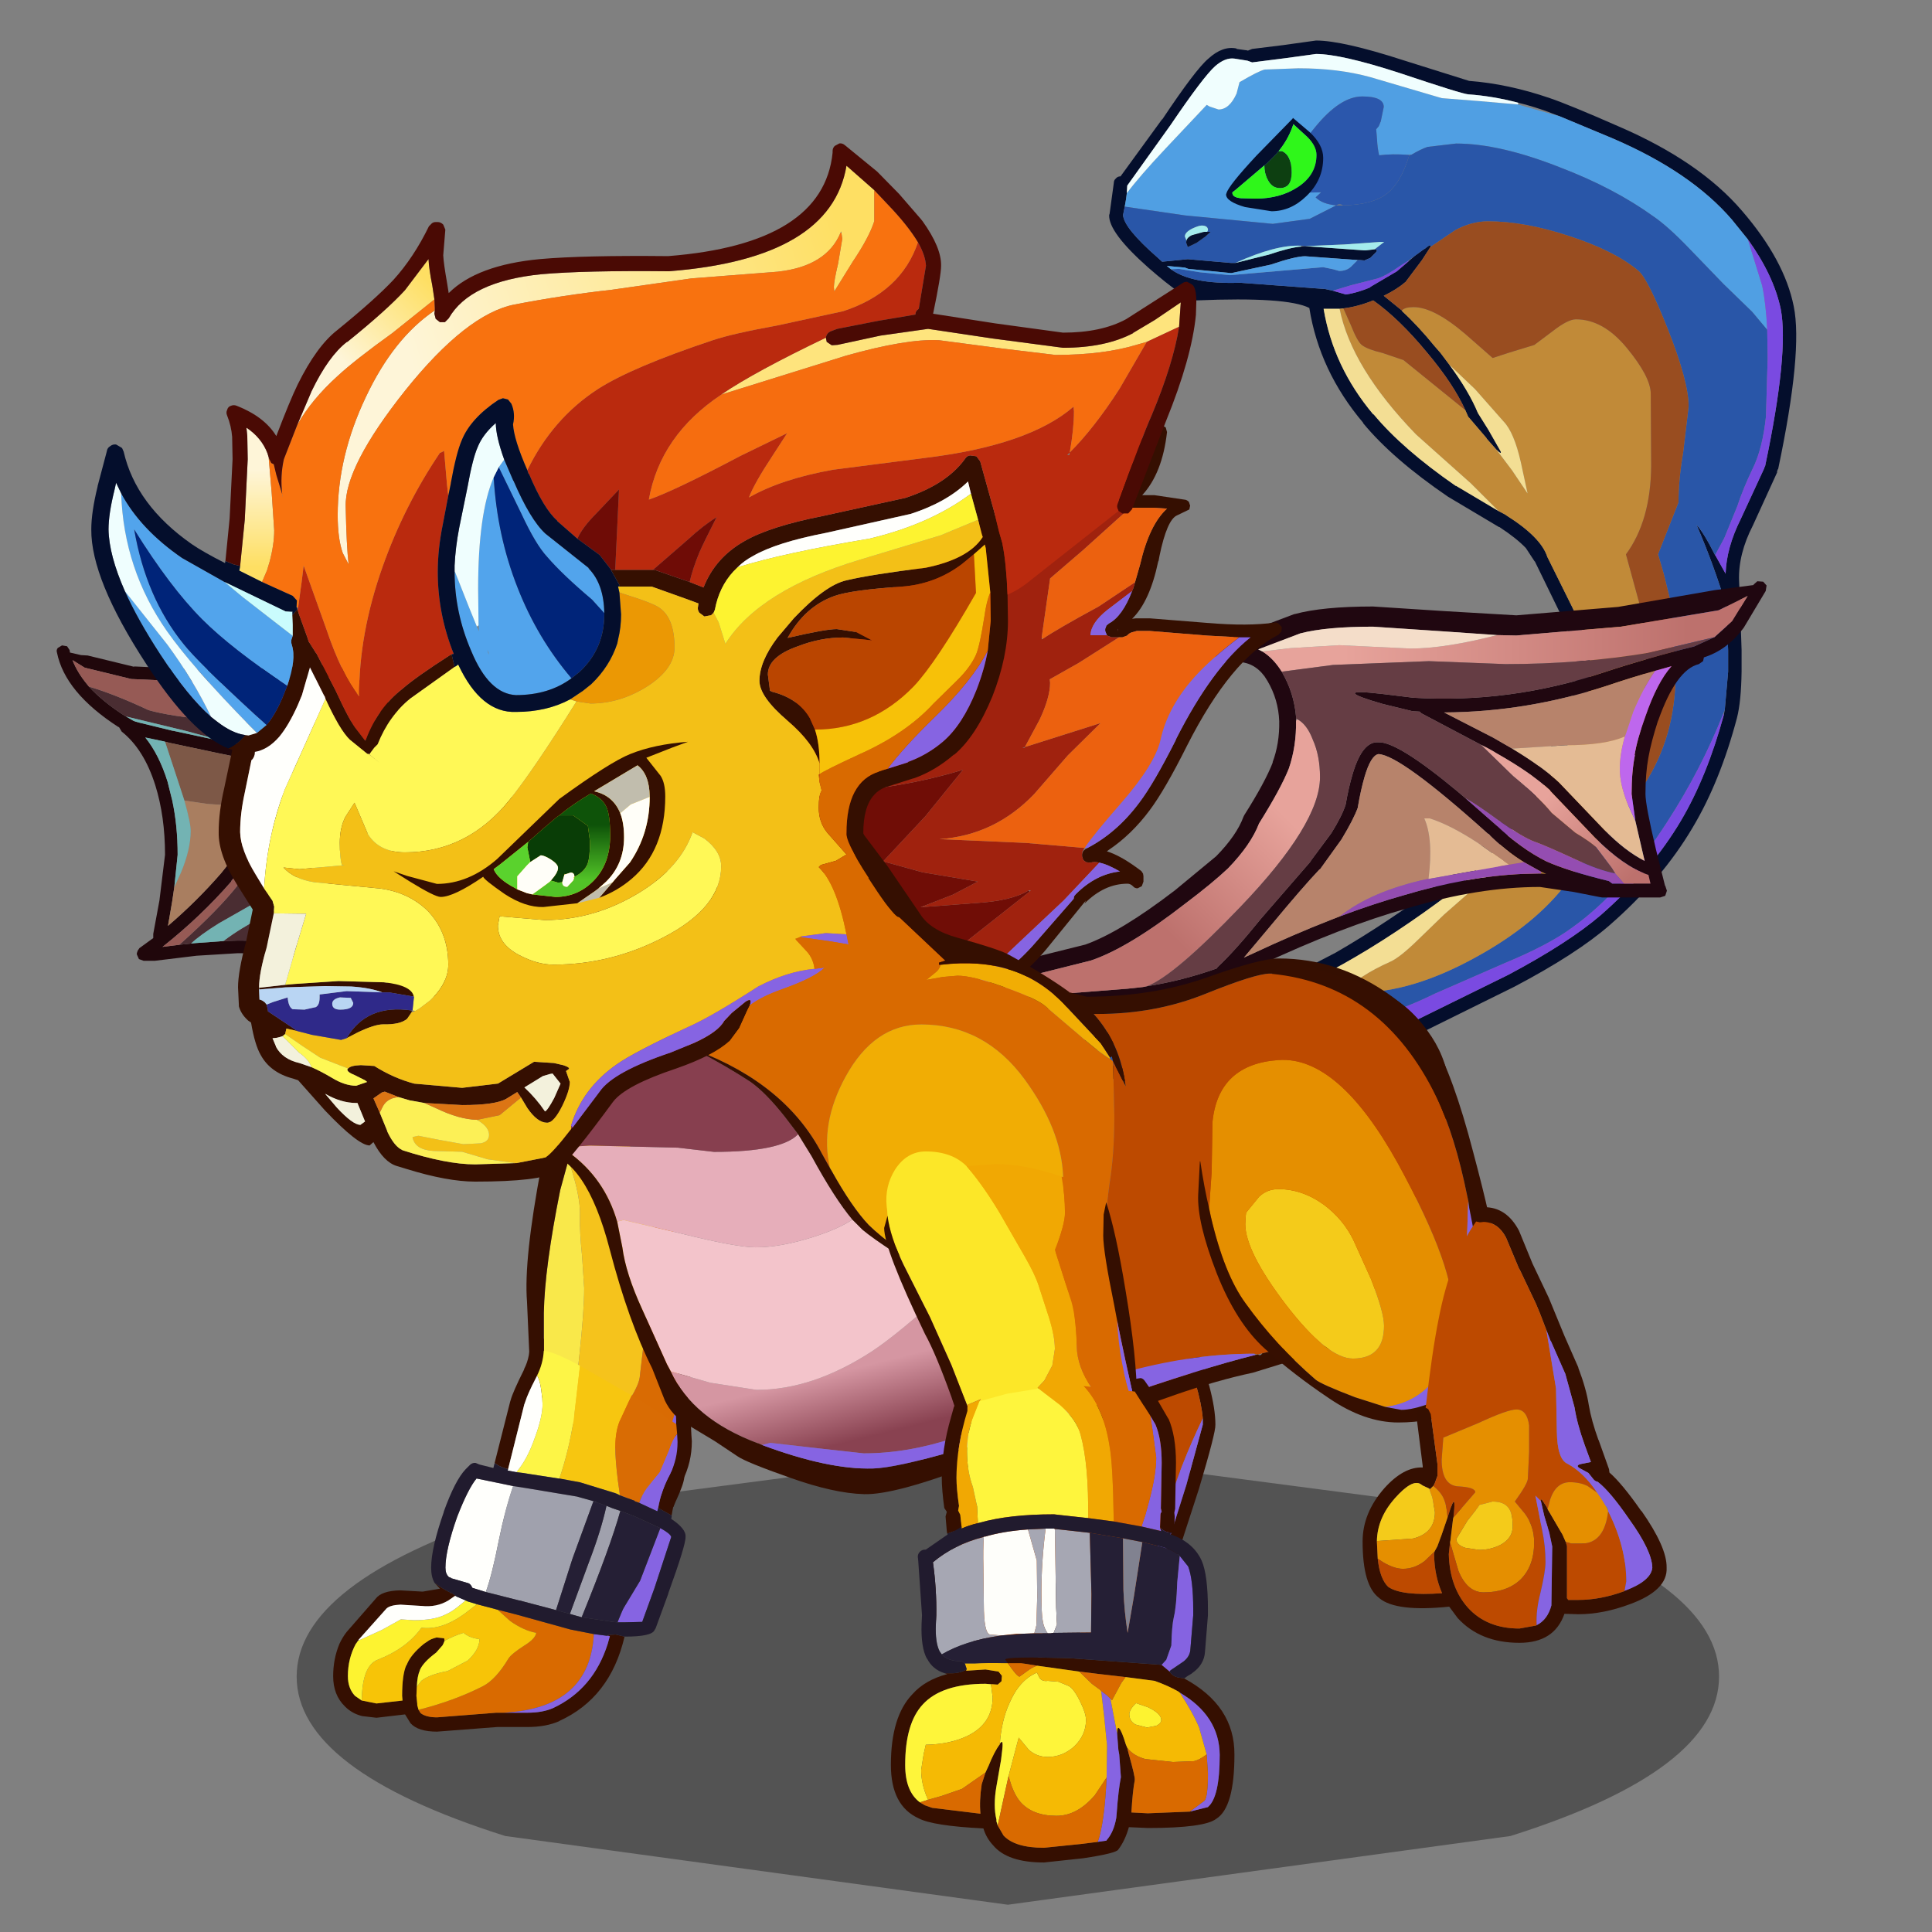 <svg xmlns:ffdec="https://www.free-decompiler.com/flash" xmlns:xlink="http://www.w3.org/1999/xlink" ffdec:objectType="frame" height="90" width="90" xmlns="http://www.w3.org/2000/svg"><rect width="100%" height="100%" fill="#808080" stroke="none"/><use ffdec:characterId="26" height="210.65" transform="matrix(.415 0 0 .415 1.389 1.307)" width="198.3" xlink:href="#a"/><defs><g id="a" transform="translate(-3.35 -3.15)"><use ffdec:characterId="1" height="8.3" transform="matrix(3.143 0 0 6.171 33.303 162.588)" width="50.8" xlink:href="#b"/><use ffdec:characterId="3" height="123.85" transform="translate(117.05 4.55) scale(.944)" width="89.6" xlink:href="#c"/><use ffdec:characterId="5" height="75.4" transform="translate(37.4 123.2) scale(.944)" width="43.8" xlink:href="#d"/><use ffdec:characterId="7" height="52" transform="translate(99.7 65.2) scale(.944)" width="104.45" xlink:href="#e"/><use ffdec:characterId="9" height="70.75" transform="translate(84.65 47.7) scale(.944)" width="62.75" xlink:href="#f"/><use ffdec:characterId="11" height="50.35" transform="translate(104.1 139.3) scale(.944)" width="34.25" xlink:href="#g"/><use ffdec:characterId="13" height="79.1" transform="translate(60.8 93.05) scale(.944)" width="108" xlink:href="#h"/><use ffdec:characterId="15" height="42.25" transform="translate(6.35 72.4) scale(.944)" width="90.6" xlink:href="#i"/><use ffdec:characterId="21" height="123.45" transform="translate(10.25 16.1) scale(.944)" width="131.4" xlink:href="#j"/><use ffdec:characterId="23" height="84.55" transform="translate(99.25 129.25) scale(.944)" width="41.65" xlink:href="#k"/><use ffdec:characterId="25" height="81.1" transform="translate(134.5 107.85) scale(.944)" width="55.7" xlink:href="#l"/></g><g id="u" fill-rule="evenodd"><path d="m61.45 9-1.7-.65-.6-.2q-1.35-.45-2.6-.75-3.05-.8-5.95-1-.75-.05-8.2-2.55-6.95-2.25-9.9-2.25l-3.65.5-3.95.5-.55-.2-.3-.05-1.25-.2q-1.1-.15-2.3.9-1.4 1.25-5.3 7l-5.15 7.2-.05.9-.1.75-.15.85-.2 1q.1 1.55 4.1 5.05l.55.5 3.05-.3 5.15.45h.5l3.8-.95h.05q2.65-.9 4-1l.45-.05 7 .5h.2l.9-.1h.2q.35-.05.15.3l-.7.7-.7.3-.55-.05h-.25l-6.25-.45q-1.15 0-4.1 1l-4.65 1h-.1l-5.05-.5-.4-.15-2.15-.2.5.4q2.45 1.8 8.2 1.6l10.15.75.9.2 1.55.45q1.35-.2 2.9-.85v-.05l3.15-1.85 1.4-1.2.75-.65 1.1-.8.1-.05.25-.2q.5-.4.4 0l-1 1.55-1.95 2.6q-1.05.9-2.6 1.65l2.15 1.75.05.1q1.9 1.75 3.85 4.15l.7.8 1.05 1.4q2.3 3.1 3.4 5.75l1.25 2 1.45 2.55q.15.45-.5-.2l-1.15-1.3-.05-.1-2.05-2.4-.1-.1-.35-.8q-1.4-3.1-4.55-6.85-3.3-4-6.4-6.2-1.85.75-3.55.95l-.45.05h-1.9q1.15 6.9 5.9 12.55h.05q3.4 4.1 9.75 8.5h.05l5.05 3 .85.45.05.05q4.15 2.6 4.9 4.95l2.95 5.95q2.2 4.4 2.15 7.45v.25q-.05 3.55-2.6 8.65l-.05.05q-1.65 3.2-3.8 6.2v-.05l-2.1 2.95q-4.25 5.65-7.9 8.4-6.75 5.1-13 8.6l-4.35 2.35-.15.05q-5.8 2.8-10.35 3.65h-.05l-.9.15h-.25l-.05.05-8.85 2.5-6.85 2.35 1.75.4 4.75.9 7.65-.9 8.55-1.35h.05l.55-.1 5.75-.5.65-.05 1.05-.1q5.2-.6 7.65-1.7l13.1-6.45q7.15-3.8 11-7.1 6-5.25 9.55-11.25Q79 87.5 81 80.15l.1-.55.4-4.55V72.5l-.2-5.15q-1.45-4.9-3.55-9.75.85.9 2.2 3.6l.05.05 1.2 2.15q.1-3.1 1.8-6.5l2.8-6.05v-.05l.1-.2q2.85-13.55 1.85-18.7-.85-4-3.9-8.25l-1.9-2.35q-4.85-5.65-14.15-9.65L61.45 9M60.3 6.85q2.35.8 8.15 3.35 9.65 4.15 14.7 10.05Q88.2 26.1 89.3 31.6q1.1 5.35-1.85 19.35l-.05.05-.1.3h.05l-2.9 6.35q-1.75 3.4-1.65 6.55l.1 2.35.2 5.9v2.6q-.05 3.55-.55 5.5-2 7.55-5.25 13-3.65 6.2-9.9 11.65-3.9 3.4-11.3 7.3L42.95 119q-2.65 1.3-8.2 1.9l-8 .7-8.5 1.35-7.9.9-5.1-.95-4.6-1.05-.45-.25-.2-.5q0-.3.15-.5l.4-.3 9.65-3.2 9-2.6.4-.1.95-.15q3.65-.65 8.15-2.6l6.15-3.2Q41 104.9 47.7 99.9q4.35-3.25 9.65-10.9l.1-.15L61 83q2.4-4.7 2.5-7.95v-.25q0-2.7-2-6.75l-3-6.15v.05l-1.05-1.6q-1.15-1.2-3.15-2.5h-.05l-6.05-3.6q-6.6-4.5-10.1-8.75v-.05q-5.2-6.15-6.4-13.65-2.65-1.35-13.4-.9-1.35-.05-5.75-3.9-4.75-4.2-4.65-6.25l.05-.15.5-3.65q0-.35.25-.55.2-.25.55-.25l4.95-6.8v.05q4-6 5.5-7.25Q21.4.6 23.05.95V1l1.1.15h.05l.2.05.5-.2 3.65-.45L32.5 0q3.15 0 10.4 2.35l7.8 2.45q4.65.35 9.6 2.05m-27.65 23.7h.05-.1.05" fill="#040e2c"/><path d="m56.5 7.6 2.6.75 2.35.65 6.35 2.65q9.3 4 14.15 9.65l1.9 2.35 1.7 5.5q.45 2.15.6 5.25l-1.8-2.15-3.4-3.3-4.1-4.25q-2.55-2.65-4.25-3.8-4.65-3.35-11.05-5.8-7.2-2.85-12.4-2.85l-3.4.4q-.75.25-1.95.95l-.2-.05v.05h-.05q-2.05-.15-3.55.05-.2-.85-.25-1.9l-.1-1.2.3-.35.25-.6.35-1.7q0-1.25-2.55-1.25-2.65 0-5.65 3.7-3 3.6-3.35 5.7-.35 2 1.4 2.05l2.7-.05-.65.6q.8.8 2.45.95l-3.15 1.6-4.4.6-10.4-1-7.2-1.05.15-.85.1-.75q1.5-2 4.6-5.3l4.9-5.2.35.2 1.05.35q1.3 0 2.15-1.9l.35-1.35q2.3-1.35 3-1.5l4-.15q4.75 0 8.55 1.05l8.5 2.5 4.45.35 4.6.4" fill="#509fe3"/><path d="M79.95 61.2q-1.35-2.7-2.2-3.6 2.1 4.85 3.55 9.75l.2 5.15v2.55l-.4 4.55-.2.5q-2.65 6.65-6.6 12.75-5.35 8.35-11.3 12.6-2.75 2.05-8.05 4.25l-8.35 3.65q-3.3 1.65-8.6 3.4l-4.45 2.35-.65.3-5.75.5-.55.1h-.05L18 121.35l-7.65.9-4.75-.9-1.75-.4 6.85-2.35 8.85-2.5.05-.05h.25l.9-.15h.05q4.55-.85 10.35-3.65l.2.05 4.55.8 1.65.1q6.35 0 13.95-4.2 7.2-3.95 10.9-8.95l7.8-10 1.3-1.55q3.75-5.75 3.75-13.2l-.15-2.1-.2-1.55-.25-4.95-.8-3.25-.65-2.25V61l2.4-6.1q0-2.7.55-5.9l.5-4.2.15-1.3q0-2.95-2.5-9.25-2.35-5.9-3.45-6.85Q68 25 62.6 23.25q-5.3-1.75-9.65-1.75-1.95 0-3.9 1.05l-2.95 2q.1-.4-.4 0l-.25.2-.1.05-1.1.8-.8.6-.8.5Q40.8 28 39.8 28.3l-3.15.8-2.15.65-.9-.2-10.15-.75q-5.75.2-8.2-1.6l.95-.05 2.45.4 3.6.35 11.1-.95 1.2.25.7.2q.85 0 1.4-.5l.8-.8h.25l.55.05.7-.3.7-.7q.2-.35-.15-.3v-.05l1.1-.85h-.5l-4.25.3-4.7.2-.4-.05h-.05q-2.95-.15-7.8 2.05h-.5L17.25 26l-3.05.3-.55-.5q-4-3.5-4.1-5.05l.2-1 7.2 1.05 10.4 1 4.4-.6 3.15-1.6h.8q3.55-.05 5.3-1.45 1.6-1.3 2.55-4.4l.05-.15h.2q1.2-.7 1.95-.95l3.4-.4q5.2 0 12.4 2.85 6.4 2.45 11.05 5.8 1.7 1.15 4.25 3.8l4.1 4.25 3.4 3.3 1.8 2.15.05 3.4-.2 6.9q-.4 3.85-1.6 6.25-1.15 2.4-1.8 4.4l-1.55 3.8-1.1 2.05M17.1 23.8l-.05.2.2.55 1.05-.5 1.05-.75.6-.55h-.4l.1-.2q0-.55-.75-.55-.35 0-1.1.35-.9.45-.9.95l.2.5" fill="#2956a8"/><path d="M34.9 19.6q-1.65-.15-2.45-.95l.65-.6-2.7.05q-1.75-.05-1.4-2.05.35-2.1 3.35-5.7 3-3.7 5.65-3.7 2.55 0 2.55 1.25l-.35 1.7-.25.6-.3.35.1 1.2q.05 1.05.25 1.9 1.5-.2 3.55-.05v.15q-.95 3.1-2.55 4.4-1.75 1.4-5.3 1.45-.4-.25-.8 0" fill="#2b57ac"/><path d="m56.55 7.4-.05.2-4.6-.4-4.45-.35-8.5-2.5Q35.15 3.3 30.4 3.3l-4 .15q-.7.15-3 1.5l-.35 1.35q-.85 1.9-2.15 1.9l-1.05-.35-.35-.2-4.9 5.2q-3.1 3.3-4.6 5.3l.05-.9 5.15-7.2q3.9-5.75 5.3-7 1.2-1.05 2.3-.9l1.25.2.3.05.55.2 3.95-.5 3.65-.5q2.95 0 9.9 2.25 7.45 2.5 8.2 2.55 2.9.2 5.95 1" fill="#f0fefe"/><path d="m56.55 92.85 2.1-2.95v.05q2.15-3 3.8-6.2l.05-.05q2.55-5.1 2.6-8.65v-.25q.05-3.05-2.15-7.45L60 61.4q-.75-2.35-4.9-4.95l-.05-.05-.85-.45-3.3-3.3-6.5-5.8q-7.7-7.95-9.1-14.95l.45-.05.85 1.9q.85 2.15 1.4 2.5.7.5 2.4.9l2.5.85 7.35 5.95.35.8.1.1 2.05 2.4.05.1 1.15 1.3 1.85 2.45 1.85 2.75-.8-3.7q-.8-3.55-2.05-4.85l-3.4-3.85-3.05-2.9-1.05-1.4-.7-.8q-1.95-2.4-3.85-4.15l-.05-.1q.35-.4 1.4-.4 2.4 0 6.15 3.2l3.25 2.85 2-.65 2.95-.9 2.2-1.65q1.8-1.4 2.75-1.4 3.25 0 6.05 3.4t2.85 5.4l.05 8.6q-.05 6.55-3 10.55l1.6 5.85.7 3.35Q72 72.55 71 84.55q-.25.95-.4 3.3l-.05.3-.35 1.9-7.8 10q-3.7 5-10.9 8.95-7.6 4.2-13.95 4.2l-1.65-.1q1.6-1.85 5.4-3.55 1.15-.5 3.3-2.6l3.1-3 6.55-5.75q1.35-1.25 2.1-4.55l.2-.8" fill="#c18a38"/><path d="M35.75 31.85q1.7-.2 3.55-.95 3.1 2.2 6.4 6.2 3.15 3.75 4.55 6.85L42.9 38l-2.5-.85q-1.7-.4-2.4-.9-.55-.35-1.4-2.5l-.85-1.9m6.95.25-2.15-1.75q1.55-.75 2.6-1.65l1.95-2.6 1-1.55 2.95-2q1.95-1.05 3.9-1.05 4.35 0 9.65 1.75Q68 25 70.85 27.4q1.1.95 3.45 6.85 2.5 6.3 2.5 9.25l-.15 1.3-.5 4.2q-.55 3.2-.55 5.9L73.2 61l-.05.2h.05l.65 2.25.8 3.25.25 4.95.2 1.55.15 2.1q0 7.45-3.75 13.2l-1.3 1.55.35-1.9.05-.3q.15-2.35.4-3.3 1-12 .65-14.25l-.7-3.35-1.6-5.85q2.95-4 3-10.55l-.05-8.6q-.05-2-2.85-5.4-2.8-3.4-6.05-3.4-.95 0-2.75 1.4l-2.2 1.65-2.95.9-2 .65-3.25-2.85q-3.75-3.2-6.15-3.2-1.05 0-1.4.4" fill="#994d20"/><path d="m31.3 112.2 4.35-2.35q6.25-3.5 13-8.6 3.65-2.75 7.9-8.4l-.2.8q-.75 3.3-2.1 4.55l-6.55 5.75-3.1 3q-2.15 2.1-3.3 2.6-3.8 1.7-5.4 3.55l-4.55-.8-.05-.1m22.9-56.25-5.05-3h-.05q-6.35-4.4-9.75-8.5h-.05q-4.75-5.65-5.9-12.55h1.9q1.4 7 9.1 14.95l6.5 5.8 3.3 3.3m-.25-7.3q.65.65.5.2L53 46.3l-1.25-2q-1.1-2.65-3.4-5.75l3.05 2.9 3.4 3.85q1.25 1.3 2.05 4.85l.8 3.7-1.85-2.75-1.85-2.45" fill="#f3de94"/><path d="M83.85 23.65q3.05 4.25 3.9 8.25 1 5.15-1.85 18.7l-.1.2v.05L83 56.9q-1.7 3.4-1.8 6.5L80 61.25l-.05-.05 1.1-2.05 1.55-3.8q.65-2 1.8-4.4 1.2-2.4 1.6-6.25l.2-6.9-.05-3.4q-.15-3.1-.6-5.25l-1.7-5.5M81 80.15q-2 7.35-5.1 12.6-3.55 6-9.55 11.25-3.85 3.3-11 7.1l-13.1 6.45q-2.45 1.1-7.65 1.7l-1.05.1v-.25l4.45-2.35q5.3-1.75 8.6-3.4l8.35-3.65q5.3-2.2 8.05-4.25 5.95-4.25 11.3-12.6 3.95-6.1 6.6-12.75l.1.05m-37.5-53.9-1.4 1.2-3.15 1.85v.05q-1.55.65-2.9.85l-1.55-.45 2.15-.65 3.15-.8q1-.3 2.85-1.6l.8-.5.05.05" fill="#7a4ae1"/><path d="m39.3 24.85-.9.1h-.2l-7-.5h-.05l4.7-.2 4.25-.3h.5l-1.1.85-.2.05m-8.55-.35q-1.35.1-4 1h-.05l-3.8.95q4.85-2.2 7.8-2.05l.05.1m-13.65-.7-.2-.5q0-.5.9-.95.75-.35 1.1-.35.75 0 .75.55l-.1.2h-.35l-1.45.4q-.55.25-.65.65" fill="#a4eced"/><path d="m15.25 27.2-.5-.4 2.15.2.4.15 5.05.5h.1l4.65-1q2.95-1 4.1-1l6.25.45-.8.8q-.55.5-1.4.5l-.7-.2-1.2-.25-11.1.95-3.6-.35-2.45-.4-.95.05" fill="#52a0e4"/><path d="M19.55 22.75h.4l-.6.55-1.05.75-1.05.5-.2-.55.05-.2q.1-.4.65-.65l1.45-.4h.35" fill="#06112e"/><path d="m26.35 14.85.3-.25 1.15-1.15.25-.3h.4q1.15.5 1.15 2.55 0 1.85-1.4 1.85-.95 0-1.45-1-.4-.75-.4-1.7" fill="#0d3f11"/><path d="m29.7 9.3.05-.1 2 1.7q1.6 1.5 1.6 3.05 0 2.65-2 4.55-1.85 1.8-4.15 1.8l-3.15-.5q-2.25-.65-2.25-1.5l.05-.15q.25-.9 3.55-4.45l4.3-4.4m-1.65 3.85-.25.3-1.15 1.15-.3.25L23 17.7l-.25.2-.2.15q-.05.6 1 .7l1.75.05q2.9 0 5-1.35 2.25-1.45 2.25-3.85 0-1-1-2.05l-1.75-1.6-.1.3q-.55 1.55-1.65 2.9" fill="#040e2c"/><path d="M28.05 13.15q1.1-1.35 1.65-2.9l.1-.3 1.75 1.6q1 1.05 1 2.05 0 2.4-2.25 3.85-2.1 1.35-5 1.35l-1.75-.05q-1.05-.1-1-.7l.2-.15.25-.2 3.35-2.85q0 .95.4 1.7.5 1 1.45 1 1.4 0 1.4-1.85 0-2.05-1.15-2.55h-.4" fill="#2ff71a"/></g><g id="v" fill-rule="evenodd"><path d="M28.65 38.95q-1.8-1.15-2.45-2.4l-.25-.15q-.8-1.8-.9-3.55V25.6q.1-5.4 1.95-14.6l1-3.65.75 2.6q.65 2.45.6 4.15-.05 1.85.25 4.75l.25 3.8q0 2.8-.6 8.3-.55 4.65-.6 8" fill="#f9e84a"/><path d="M29.7.95q1.75.7 2.7 1.75l3.7 3.95q1.4 1.55 2.3 3.25l-.35 5.9-.6 8.9-1 8.6q-.15 1.1-1.75 3.5-1.55 2.4-1.55 2.8l.3 2q-1.25-.8-3.5-1.9l-1.3-.75q.05-3.35.6-8 .6-5.5.6-8.3l-.25-3.8q-.3-2.9-.25-4.75.05-1.7-.6-4.15L28 7.35l1.7-6.4" fill="#f5c31c"/><path d="m38.4 9.9.3.65 1.25 3.8 1.3 4.3.5 1.1-.4 5.7-.35 9.1-.1 2.15-1.15 3.75q-.9 3.15-2.1 5.4-1.15-1.75-2.75-3.2l-1.45-1.05-.3-2q0-.4 1.55-2.8 1.6-2.4 1.75-3.5l1-8.6.6-8.9.35-5.9" fill="#d96b03"/><path d="m38.9 47.6-.55-.65-.7-1.1q1.2-2.25 2.1-5.4l1.15-3.75-.4 6.7q-.05 1.1-1.25 3.4l-.35.8" fill="#8664e2"/><path d="m41.75 19.75 1.55 2.8.5.9-.9 6.55-.2 1.55-.7 6-.05 3.8-.2 3.8q-.05.8-1.05 2.95l-.25.6-1.55-1.1.35-.8q1.2-2.3 1.25-3.4l.4-6.7.1-2.15.35-9.1.4-5.7M25.95 36.4q-2.6-1.3-2.55-4.25l-.35-7.9q-.4-4.95 1.7-16.05l1.6-8.2 1 .15q1.3.3 2.35.8L28 7.35 27 11q-1.85 9.2-1.95 14.6v7.25q.1 1.75.9 3.55" fill="#350f01"/><path d="m19.2 43.45 1.85-7.3.05-.15q.25-.95 1.6-3.65v-.05q.8-1.55.65-3.45-.05-.35.2-.6.25-.3.6-.35.35-.05.6.25l.3.6v1.35q-.1 1.55-.8 2.95l-.05.1q-1.05 2.05-1.35 3l-.1.3v-.05l-1.95 7.8-.45-.15q-.65-.2-1.15-.6m21.6-4.6-.05-1.6q0-.35.25-.6t.6-.25l.6.25.25.6.15 2.9.05.7v.05q0 2.45-1.1 4.65-1 2.05-1.3 4.15l-1.6-.9q.35-2.05 1.4-4 .9-1.8.9-3.8v-.1l-.05-.9-.1-1.15M34.65 64.1q-1.7 7.3-7.8 10.05h.05q-1.6.7-3.8.7h-3.6l-7.15.55q-2.25 0-3.15-1l-.65-1.05-3.4.4-1.7-.2q-1.2-.3-2-1.1l-.05-.05Q0 71.05 0 68.8q0-2.05.75-3.85.35-.75.85-1.4l3.45-3.95q.7-.95 2.9-1l2.7.15 2.05-.35-.65-.7q1.2.9 2.1 1.25l.55.4-.2-.1-.8.55q-1.4.85-3.2.65h-.05L8 60.3q-1.2.05-1.65.45L3 64.5l-.05.1-.2.3-.05.05q-.95 1.75-.95 3.85 0 1.45.85 2.35l.8.55 1.75.35 3.1-.35-.05-.55q0-2.55.5-3.65l.05-.05q.45-1.2 2.05-2.5l.45-.3q.3-.25 1.05-.45l.9.1.05.3-.15.35-.1.2-.05.05-.7.8q-1.55 1.15-1.95 2.1v.05q-.3.65-.35 1.9l-.05 1.1.1.95v.15l.15.55.25.4q.65.5 1.95.5l7.05-.55h3.7q1.8 0 3.05-.55 4.8-2.25 6.5-7.65l.25-.9-.2-.05h-.15l.2-.1.85-.05 1.05.25M13.9 58.9l.05.05h.1l-.1-.05h-.05" fill="#350f01"/><path d="M10.15 72.8q4.2-1.05 7.65-2.8 1.55-.8 3.05-3.3.35-.55 1.9-1.55 1.3-.8 1.4-1.5-1.45-.25-3.1-1.4l-1.5-1.35 2.15.55 6.5 1.8 2.8.55q-.45 8.8-10.7 9.35h-.9l-7.05.55q-1.3 0-1.95-.5l-.25-.4" fill="#d96a00"/><path d="m9.95 70.05.55-.7q.95-.75 3.1-1.15l2.4-1.25q1.4-1.3 1.4-2.55-1.2-.15-1.9-.75-1.15.35-2.25.95l-.05-.3-.9-.1q-.75.2-1.05.45l-.45.3q-1.6 1.3-2.05 2.5l-.05.05q-.5 1.1-.5 3.65l.05.55-3.1.35-1.75-.35q.05-4.15 1.9-4.85 3.45-1.35 5.2-3.8 2.4.3 5.1-1.65l1.5-1.15 2.45.65 1.5 1.35q1.65 1.15 3.1 1.4-.1.7-1.4 1.5-1.55 1-1.9 1.55-1.5 2.5-3.05 3.3-3.45 1.75-7.65 2.8l-.15-.55v-.15l-.1-.95.05-1.1" fill="#f7c407"/><path d="m2.95 64.6.1-.05L5.8 63.3l2.25-1.25 1.55.1q2.4 0 3.7-.65.85-.35 1.9-1.25l.55-.45.2.1 1.15.35-1.5 1.15q-2.7 1.95-5.1 1.65-1.75 2.45-5.2 3.8-1.85.7-1.9 4.85l-.8-.55q-.85-.9-.85-2.35 0-2.1.95-3.85l.05-.05.2-.3m10.3 0q1.1-.6 2.25-.95.7.6 1.9.75 0 1.25-1.4 2.55l-2.4 1.25q-2.15.4-3.1 1.15l-.55.7q.05-1.25.35-1.9v-.05q.4-.95 1.95-2.1l.7-.8.05-.05.1-.2.15-.35" fill="#fdf330"/><path d="m20.8 44.2 1.95-7.8v.05l.1-.3q.3-.95 1.35-3l.05-.1q.5.75.65 3.4 0 1.55-.95 4.1-.85 2.4-2 3.8l-.15.2-1.05-.2.05-.15M3.05 64.55 3 64.5l3.35-3.75q.45-.4 1.65-.45l2.45.15h.05q1.8.2 3.2-.65l.8-.55.2.1 1.05.45-.55.45q-1.05.9-1.9 1.25-1.3.65-3.7.65l-1.55-.1L5.8 63.3l-2.75 1.25m15.1-5.75-1.6-.5-.1-.2q-.2-.35-.55-.4l-1.9-.55v-.05l-.3-.1h.05q-.4-.35-.4-1.1 0-2.1 1.4-6.05 1.3-3.35 2.3-4.55l4.35.9q-.95 2.75-1.7 6.45-.8 4.1-1.55 6.15" fill="#fffffc"/><path d="M24.25 33.05q.7-1.4.8-2.95 1.3.2 3.95 1.6l.35.2-.75 6.45q-.6 3.75-1.7 6.95h-.1l-3.55-.55-.6-.1-.85-.1.15-.2q1.15-1.4 2-3.8.95-2.55.95-4.1-.15-2.65-.65-3.4" fill="#fdf546"/><path d="m29.35 31.9 5.4 3.1.75.4-1.25 2.7q-.7 1.3-.7 3.55 0 1.4.3 3.85l.25 1.8q-.45-.25-.85-.35l-3.9-1.2-2.45-.45q1.1-3.2 1.7-6.95l.75-6.45" fill="#f7c610"/><path d="M35.5 35.4q2.8 1.65 5.3 3.45l.1 1.15q-.55.7-.95 1.95l-1.1 2.6-1.55 1.9q-.6.85-.9 1.75l-.55-.2v-.05l-1.75-.65-.25-1.8q-.3-2.45-.3-3.85 0-2.25.7-3.55l1.25-2.7" fill="#d96c04"/><path d="M36.4 48.2q.3-.9.9-1.75l1.55-1.9 1.1-2.6q.4-1.25.95-1.95l.05.9v.1q0 2-.9 3.8-1.05 1.95-1.4 4l-.1.4-2.15-1m2.5 3q1.2.65 1.3 1.05l-2 6.1-1.45 4-2.05.05h-.85v-.1q.6-1.5.75-1.7l1.9-3.15 2.4-6.25M32.55 64h.15l.2.05-.25.9q-1.7 5.4-6.5 7.65-1.25.55-3.05.55h-2.8Q30.55 72.6 31 63.8l1.55.2" fill="#8664e2"/><path d="m32.5 48.55.75.3.9.3q-1.2 4.3-4.6 12.65l-.9-.25-.5-.15 2.3-6.25q1.4-3.65 2.05-6.6m-6 12.4-4.35-1.15h-.05l-3.95-1q.75-2.05 1.55-6.15.75-3.7 1.7-6.45l1.6.25 6 1 1.95.55-2.5 6.85-1.95 6.1" fill="#a0a1ad"/><path d="m34.15 49.15 1.05.4.65.25 3.05 1.4-2.4 6.25-1.9 3.15q-.15.2-.75 1.7l-.05.1-.55-.05-3.7-.55q3.4-8.35 4.6-12.65m-6 12.25-1.65-.45 1.95-6.1 2.5-6.85 1.55.55q-.65 2.95-2.05 6.6l-2.3 6.25" fill="#251f35"/><path d="M19.2 43.45q.5.4 1.15.6l.45.15-.05.15 1.05.2.85.1.6.1 3.55.55h.1l2.45.45 3.9 1.2q.4.1.85.35l1.75.65V48l.55.2 2.15 1 .1-.4 1.6.9v.15l-.05.25q1.8 1.2 1.7 2.15.05.9-2.05 6.7V59l-1.5 4.1-.15.25q-.35.75-3.5.75h-.05l-1.05-.25-.85.05-.2.1-1.55-.2-2.8-.55-6.5-1.8-2.15-.55-2.45-.65-1.15-.35-.2-.1-1.05-.45-.55-.4q-.9-.35-2.1-1.25-.4-.7-.4-1.8 0-2.3 1.5-6.6v-.05q1.35-3.75 2.6-5.05l.55-.55q.3-.25.65-.2l.35.15.15.05 1.6.4.15-.6m14.95 5.7-.9-.3-.75-.3-1.55-.55-1.95-.55-6-1-1.6-.25-4.35-.9q-1 1.2-2.3 4.55-1.4 3.95-1.4 6.05 0 .75.4 1.1h-.05l.3.1v.05l1.9.55q.35.05.55.4l.1.2 1.6.5 3.95 1h.05l4.35 1.15 1.65.45.5.15.9.25 3.7.55.55.05h.9l2.05-.05 1.45-4 2-6.1q-.1-.4-1.3-1.05l-3.05-1.4-.65-.25-1.05-.4" fill="#211b2e"/></g><g id="w" fill-rule="evenodd"><path d="M.05 50.1v-.55l.1-.35.45-.4h.55l22.3-5.55q4.2-1.5 10.65-6.45l4.9-4.05q2.45-2.5 3.25-4.7l.1-.2q2.5-3.95 3.4-6.3l-.05.05q.85-2.25.8-4.9-.1-2.6-1.4-4.8l-.35-.55q-1.3-1.75-3.35-1.7h-.85l-.35-.05-.7-.1q-.5-.2-.65-.65-.2-.5 0-.9.2-.55.7-.7l8.75-3.3h.05q3.3-.9 9.3-.9l8.5.55 8.55.5 12.1-1 11.5-2 1.95-.25L102.9.5V.45l.45-.4.7.05.4.45-.1.65-2.6 4.35-.15.2Q99.7 8.25 97 9.1l-.1.45-.5.35q-2.7.65-4.85 6.75v-.05q-.85 2.65-1.15 4.4-.35 1.9-.35 4.35 0 1.35 1.25 6.6l1.05 4.2v.05l.05.05.2.6-.2.6-.6.2h-6.9l-.3-.05-3.05-.6-4.05-.6q-7.35 0-15.8 2.55-7.7 2.15-17.6 6.8-7.6 3.55-15.5 4.35h-.05l-20.3 1.65-.3.05H7.9l-4.4.2h-.05q-1.8-.1-2.7-1.15L.5 50.7q-.4-.2-.45-.6m3.5.2-.2.05h.2l3.5-.15.25-.05 21.15-1.65 1.85-.2.5-.1q4.15-.65 8.25-2.1l.15-.2q2-1.85 5.15-5.75l5.9-6.8v-.05L52.7 30q1.3-2.1 1.7-3.4.35-2.05.85-3.7 1.15-3.85 3.05-3.7 2.25-.1 9.35 5.8l1 .85 3.65 3.2q2.95 2.8 5.95 4.3 2.55 1.15 7.45 2.35l.4.3h4.55l-.25-1.05h-.05q-2.9-1-6.3-4.4l-5.35-5.6h.05q-2.25-2.1-6.5-4.5l-.15-.1-.8-.45-.8-.4-7.1-3.75-.2-.2-.85-.05-3.5-.85q-3.15-.9-3.35-1.25-.15-.35 3.25.05l3.7.45q11.45.7 22.6-3 5.3-1.75 10.8-3.1l2.4-1.1 2.1-1.9 1.85-3-3.45 1.7-11.6 1.95L74.7 6.5l-2.3-.05L65.9 6l-8.25-.55q-5.6 0-8.65.8l-5 1.9.5.25q1.3.8 2.3 2.4l.1.1h-.05q1.4 2.4 1.65 5.25v.5q.05 3-.85 5.65-.95 2.4-3.55 6.55-.95 2.5-3.65 5.3l-.05.05q-1.85 1.75-5.1 4.2-6.75 5.25-11.2 6.75L3.55 50.3M75.6 33.45q-2.2-1.35-4.25-3.4v.05Q60.9 20.7 58.3 20.6q-.9.15-1.65 2.7-.45 1.55-.8 3.6v.05q-.5 1.4-1.95 3.8l-2.55 3.55h-.05q-2 2.1-5.85 6.75L42.3 44.8l1.1-.5q4.8-2.25 9.15-3.95l1.15-.45q4-1.5 7.55-2.5 7.5-2.25 14.2-2.55l2.05-.05h.15l.6.05-.6-.25-2.05-1.15m13.25-4.9-.45-3.2q0-2.65.4-4.65l-.05.05q.3-1.9 1.3-4.65 1.4-4.05 3.1-5.95l-1.95.55q-2.85.8-5.65 1.75-9.6 3.15-19.45 3.2l5.85 3 2.25 1.3q3.5 2.1 5.55 4l5.35 5.6.05.05q2.5 2.55 4.8 3.7l-1.1-4.75" fill="#200710"/><path d="m44.5 8.4 3.35-.4 5.8-.35 4.2.2 4.25.2q4.1 0 10.3-1.6l2.3.05 12.45-1.05 11.6-1.95 3.45-1.7-1.85 3-2.1 1.9-7.8 1.85Q82.4 9.9 73.4 9.9l-9.1-.35-11.4.45-6.1.8q-1-1.6-2.3-2.4" fill="url(#m)"/><path d="M3.55 50.35v-.05l20.55-5.15q4.45-1.5 11.2-6.75 3.25-2.45 5.1-4.2l.05-.05q2.7-2.8 3.65-5.3 2.6-4.15 3.55-6.55.9-2.65.85-5.65l.15-.2q1.15.6 1.85 2.45.85 1.9.85 4.45 0 5.55-9.45 15.4-7.85 8.2-11.1 9.45l-.5.1-1.85.2L7.3 50.15l-.25.05-3.5.15" fill="url(#n)"/><path d="m70.5 19.5.8.4.8.45.15.1q4.25 2.4 6.5 4.5h-.05l5.35 5.6q3.4 3.4 6.3 4.4h.05l.25 1.05H87.5l-.8-.9-.25-.3-.4-.65-1.85-2.45q-.6-.6-2.5-1.75l-2.8-2.35q-1.5-1.85-4.6-4.4l-3.8-3.7" fill="url(#o)"/><path d="m53.7 39.9-1.15.45q-4.35 1.7-9.15 3.95l-1.1.5 3.15-3.75q3.85-4.65 5.85-6.75h.05l2.55-3.55q1.45-2.4 1.95-3.8v-.05q.35-2.05.8-3.6.75-2.55 1.65-2.7 2.6.1 13.05 9.5v-.05q2.05 2.05 4.25 3.4l-1.8.3-3.7-2.6q-3.3-2.15-5.7-2.9h-.65q1.1 2.45.5 7.2h-.15q-6.65 1.45-10.4 4.45m20.5-19.95-2.25-1.3-5.85-3q9.85-.05 19.45-3.2 2.8-.95 5.65-1.75-1.35 1.9-2.6 4.85l-.85 2.55-.15.4q-2.3 1.05-7.1 1.05l-6.3.4" fill="#b7836b"/><path d="M64.25 35.45q.6-4.75-.5-7.2h.65q2.4.75 5.7 2.9l3.7 2.6-9.55 1.7m24.6-6.9 1.1 4.75q-2.3-1.15-4.8-3.7l-.05-.05-5.35-5.6q-2.05-1.9-5.55-4l6.3-.4q4.8 0 7.1-1.05-.6 2.1-.6 3.9 0 1.75.9 4.05l.95 2.1" fill="#e4bb94"/><path d="m91.2 10.7 1.95-.55q-1.7 1.9-3.1 5.95-1 2.75-1.3 4.65l.05-.05q-.4 2-.4 4.65l.45 3.2-.95-2.1q-.9-2.3-.9-4.05 0-1.8.6-3.9l.15-.4.85-2.55q1.25-2.95 2.6-4.85" fill="#be67ed"/><path d="M72.4 6.45q-6.2 1.6-10.3 1.6l-4.25-.2-4.2-.2-5.8.35-3.35.4-.5-.25 5-1.9q3.05-.8 8.65-.8L65.9 6l6.5.45" fill="#f4ddc9"/><path d="M30.8 48.2q3.25-1.25 11.1-9.45 9.45-9.85 9.45-15.4 0-2.55-.85-4.45-.7-1.85-1.85-2.45l-.15-.05v-.25q-.25-2.85-1.65-5.25h.05l-.1-.1 6.1-.8 11.4-.45 9.1.35q9 0 17.05-1.35l7.8-1.85-2.4 1.1q-5.5 1.35-10.8 3.1-11.15 3.7-22.6 3l-3.7-.45q-3.4-.4-3.25-.05.2.35 3.35 1.25l3.5.85.85.05.2.2 7.1 3.75 3.8 3.7q3.1 2.55 4.6 4.4l2.8 2.35q1.9 1.15 2.5 1.75l1.85 2.45.4.65q-2-.4-4.55-1.6-3.8-1.75-4.95-2.15-1.35-.45-4.5-2.65-2.3-1.7-3.8-2.55l-1-.85q-7.1-5.9-9.35-5.8-1.9-.15-3.05 3.7-.5 1.65-.85 3.7-.4 1.3-1.7 3.4l-2.45 3.3v.05l-5.9 6.8q-3.15 3.9-5.15 5.75l-.15.2q-4.1 1.45-8.25 2.1" fill="#653d44"/><path d="M87.5 36h-1.4l-.4-.3q-4.9-1.2-7.45-2.35-3-1.5-5.95-4.3l-3.65-3.2q1.5.85 3.8 2.55 3.15 2.2 4.5 2.65 1.15.4 4.95 2.15 2.55 1.2 4.55 1.6l.25.3.8.9m-11.9-2.55 2.05 1.15v.2h-.15l-2.05.05q-6.7.3-14.2 2.55-3.55 1-7.55 2.5 3.75-3 10.4-4.45h.15l9.55-1.7 1.8-.3" fill="#944db1"/></g><g id="x" fill-rule="evenodd"><path d="m43.3 24.5-.1-.1.1-.15v.25" fill="#490904"/><path d="M44.7 9.85h-.65l-.45-.15-.25-.4v-.45l.95-2.55q.8-2.25 1.95-4.15l.35-.6Q47.5.1 47.8.05l.65-.05.5.3.15.55q-.55 4.9-2.95 7.5h1.45l3.7.55q.2.05.4.25l.15.45-.1.45-1.45.7q-1.2.5-2.1 4.85l-.1.55-.05.1q-1 4.75-3.1 6.8l.4-.05h1.75l6.9.55h.05q4.7.4 7.85-.05.25-.05.5.15l.35.4-.05.5-.35.4Q56.7 27.85 51.5 38.1q-2.65 5.3-4.45 7.7-2.15 2.9-4.9 4.75l-.2.15q1.75.55 4.1 2.35l.2.3.05.3v.65l-.2.55-.5.25q-.35 0-.55-.25-.3-.3-.65-.3-2.75 0-5.1 2.35l.15-.35-4.75 5.85q-6.7 7.9-16.75 8.35H16.1l-3.3-.5-.45-.3q-.2-.3-.1-.65v-.15l.3-.3.55-.1 3.65.45h.6q3.95-.1 7.45-1.4l1.15-.45q4.2-1.95 7.6-5.9l4.45-5.1.05-.3.2-.25q2.4-2.4 5.25-2.7-1.45-.85-2.45-1.05-.6-.15-1.05 0l-.5-.05-.35-.25-.15-.45v-.25l.05-.2.1-.2.3-.25.1-.05q3.6-1.85 6.3-5.5 1.7-2.25 4.3-7.4v-.05q4.3-8.5 8.9-12.15H57.7l-3.8-.2-6.85-.55H45.5l-.55.15q-.35.1-.6.4l-.55.2h-1.3l-.5-.2-.05-.05-.2-.5v-.25l.15-.4.3-.25q1.6-.85 2.75-3.85l.15-.35.2-.7.6-2.1q1.1-4.75 3.2-6.65l-1.5-.1h-2.9M43.3 24.5v-.25l-.1.15.1.1" fill="#350f01"/><path d="M17.35 69.2h-.6l-3.65-.45-.55.1-.3.3-1.45-1.05q-2.5-3.6-4.15-5.2-2.95-2.85-4.75-6.8Q0 51.95 0 47.85l.2-2.75 12.9-1.7q6.4-.75 11.75-2.4l-4.5 5.55-5 5.35 4.7 1.3 6.55 1.1-2.95 1.55-3.85 1.5 6.6-.5q4.2-.25 6.25-1.5l.1.15-8.05 6.35q-3.55 2.85-7.35 7.35" fill="#700d06"/><path d="m46.6 1.55-.35.6Q45.1 4.05 44.3 6.3l-.95 2.55v.45l.25.4.45.15h.65l-5.6 5.05-3.9 3.35-1 7v.25l.1-.05q1.85-1.25 6.65-3.85l4.35-2.9-.2.7-.15.35L42 22q-1.95 1.55-2 3h1.95l.05.05.5.2h.9l-4.8 3.05-3.45 1.95.05.4q0 1.75-1.25 4.4L32.2 38.3l9-2.85-3.9 3.85-4 4.6q-4.7 4.9-11.25 5.35l10.25.45 7 .6-.3.5.05.05-.05.2v.25l.15.45.35.25.5.05q.45-.15 1.05 0l-4.25 4.5-5.15 4.85-5.9 5.6-.95.8q-3.5 1.3-7.45 1.4 3.8-4.5 7.35-7.35l8.05-6.35.15-.15h-.25q-2.05 1.25-6.25 1.5l-6.6.5 3.85-1.5 2.95-1.55-6.55-1.1-4.7-1.3 5-5.35 4.5-5.55q-5.35 1.65-11.75 2.4L.2 45.1q.8-6.85 6-13.85L18.5 17.2q1.5-1.75 14.2-8.7 11.85-6.55 13.9-6.95M32.2 38.3l-.3.1h.25l.05-.1" fill="#a0220e"/><path d="M44.7 9.85h2.9l1.5.1q-2.1 1.9-3.2 6.65l-.6 2.1-4.35 2.9q-4.8 2.6-6.65 3.85l-.1-.2 1-7 3.9-3.35 5.6-5.05m-1.3 15.4h.4l.55-.2q.25-.3.6-.4l.55-.15h1.55l6.85.55 3.8.2q-3.4 2.6-5.25 4.65-3.25 3.6-4.1 7.5-.65 2.9-4.6 7.45-3.45 3.95-4.4 5.4l-.05.05-7-.6-10.25-.45q6.55-.45 11.25-5.35l4-4.6 3.9-3.85-9 2.85 1.75-3.25q1.25-2.65 1.25-4.4l-.05-.4 3.45-1.95 4.8-3.05" fill="#ec610f"/><path d="M44.95 19.75q-1.15 3-2.75 3.85l-.3.25-.15.4v.25l.2.5H40q.05-1.45 2-3l2.95-2.25m12.75 5.5h1.35q-4.6 3.65-8.9 12.15v.05q-2.6 5.15-4.3 7.4-2.7 3.65-6.3 5.5l-.2-.1q.95-1.45 4.4-5.4 3.95-4.55 4.6-7.45.85-3.9 4.1-7.5 1.85-2.05 5.25-4.65m-16.65 26.8q1 .2 2.45 1.05-2.85.3-5.25 2.7l-.2.25-.05.3-4.45 5.1q-3.4 3.95-7.6 5.9l-.2-.35 5.9-5.6 5.15-4.85 4.25-4.5" fill="#8664e2"/></g><g id="y" fill-rule="evenodd"><path d="M26.05 2.5 25.5 1q-.1-.3.05-.55l.4-.4.6.05.4.4.8 2.15 3.65 8.45v.05q2.85 6.95 2.85 10.7.05.9-1.95 7.6l-2.5 7.7q-.75 1.75-2.25 7.15l-.05.1q-2.15 5.15-5.7 5.05-2.65 0-5-2.1L15.55 46l-.4 1v.05q-1.6 3.3-4.95 3.3-2.65.05-5.05-3.1-2.5-.15-3.8-1.75Q0 43.9 0 41.55q0-2.6 1.6-5.05.45-.85 3.3-4.1v.05q4.5-5.35 4.5-11.5-.05-1.2-1.75-2.65l-3.2-3.05L2 11.75v-.05Q1.2 10.15.6 7.9L.15 5.75Q.1 5.4.3 5.2q.15-.3.5-.35l.55.15.3.5.2 1q.55 2.75 1.5 4.5l2.3 3.45h.05l2.9 2.7q2.35 2 2.3 3.8 0 6.65-4.85 12.45L2.9 37.3q-1.4 2.05-1.4 4.25 0 1.75.95 2.9l.05.05v-.05q.65.75 1.55 1.05-1.25-2.15-1.45-4.25-.05-.3.25-.5l.5-.3q.3-.05.55.2l.25.5q.2 2.35 1.95 4.8l.15.25q1.95 2.55 3.95 2.6 2.45 0 3.6-2.4h-.05l.75-2.3V44l.2-2.6.25-.5q.2-.25.5-.25t.55.25l.2.5-.15 2.6q.65 1.3 1.8 2.25 1.8 1.65 3.95 1.65 1.8-.05 3.1-1.85l.45-.7.7-1.45v-.05q1.6-5.5 2.35-7.3v.05l2.4-7.6 1.95-7.15v-.75q-.3-3.5-2.75-9.4h.05l-4-9.2" fill="#350f01"/><path d="m26.05 2.5 4 9.2H30q2.45 5.9 2.75 9.4Q30 26.8 28.4 32.3q-1.05 3.7-3.05 13.05l-.45.7q-1.3 1.8-3.1 1.85-2.15 0-3.95-1.65-1.15-.95-1.8-2.25l.15-2.6-.2-.5q-.25-.25-.55-.25-.3 0-.5.25l-.25.5-.2 2.6v.1l-.75 2.3h.05q-1.15 2.4-3.6 2.4-2-.05-3.95-2.6l-.15-.25q-1.75-2.45-1.95-4.8l-.25-.5q-.25-.25-.55-.2l-.5.3q-.3.2-.25.5.2 2.1 1.45 4.25-.9-.3-1.55-1.05h-.05q-.95-1.15-.95-2.9 0-2.2 1.4-4.25l3.15-3.9q4.85-5.8 4.85-12.45.05-1.8-2.3-3.8l-2.9-2.7h-.05L3.35 11q-.95-1.75-1.5-4.5 1.9-1.8 3.85-2.3l4.9-.85 4.1-.8L20 2.2l6.05.3" fill="#bd4a00"/><path d="M32.75 21.1v.75L30.8 29l-2.4 7.6v-.05q-.75 1.8-2.35 7.3v.05l-.7 1.45q2-9.35 3.05-13.05 1.6-5.5 4.35-11.2" fill="#8664e2"/></g><g id="z" fill-rule="evenodd"><path d="m26.2 73.25-.45-.2h-.05q-7.75-2.9-10.35-8.55l4.7 1.35 5.5.85q6.7 0 13.75-4.6 3.05-2 9.3-7.65l2.45 1.45q1.8 1.05 12.6 5.2.4 3.15 1.35 4.9-3.05 1-6.1 2.35l-9.8 4.05q-5.55 1.85-10.8 1.85l-5.4-.6-5.7-.65-1 .25" fill="url(#p)"/><path d="m15.35 64.5-.1-.2-.35-.65-2.95-6.55Q10 52.85 9.6 49.75l-.6-3 .15-.1.6-.15 7 1.65q6.45 1.6 8.7 1.6 2.95 0 6.75-1.2 3.15-1 4.75-2.1l1.2 1.2q2.45 2.05 10.45 6.8-6.25 5.65-9.3 7.65-7.05 4.6-13.75 4.6l-5.5-.85-4.7-1.35" fill="#f3c4cb"/><path d="M9 46.75Q7.5 41.5 3.15 38.4q.7-.55 1.05-.65l1.55-.1 10.45.25 4.3.5q8 0 10-2.1l1.6 2.6q2.75 5.05 4.85 7.55-1.6 1.1-4.75 2.1-3.8 1.2-6.75 1.2-2.25 0-8.7-1.6l-7-1.65-.6.15-.15.1" fill="#e6aeba"/><path d="M.8 37.4q.3-5.4 5.5-11.55 2.05-2.45 4.75-4.75l5.3 4.1 2 1.1q3.7 1.95 6.45 3.75 1.8 1.25 4.1 4.15l1.6 2.1q-2 2.1-10 2.1l-4.3-.5-10.45-.25-1.55.1q-.35.1-1.05.65l-.1-.05-1.5-.95H.8" fill="#873f4f"/><path d="M11.05 21.1q3.9-3.4 9.2-6.45 5.5-3.2 10.2-6.8L36.2 3.1l.8-.65q1.25 3.5 3.95 6.55L48 15.65l-.75.25v.25h.2q-.15.55-.6.9l-1.1.9 1.95-.35 1.75-.15q1.8 0 5.55 1.35 3.55 1.25 4.75 2.15l4 3.4q2.55 2.25 3.85 3l.15.1.2.2.15 6.45q0 4.55-.55 7.95-.5 3.45-.5 5.95 0 1.55 1.6 9.4l1.45 7L65 66q-.95-1.75-1.35-4.9l-.4-4.5q-2.25-5.75-2.2-6.15l.6-2.15q.55-1.75.35-7.15-.25-5.45-4.55-11.35-4.8-6.55-12.3-6.55-5.6 0-9 6.2-3.1 5.65-1.85 10.9l-.95-1.7q-4.3-8.3-15-12.35l-2-1.1-5.3-4.1" fill="#d96a00"/><path d="M47.45 16.15q4.7-.55 8.25.6 3.5 1.1 6.3 3.95l4.5 4.8 1.1 1.7v.15q-1.3-.75-3.85-3l-4-3.4q-1.2-.9-4.75-2.15-3.75-1.35-5.55-1.35l-1.75.15-1.95.35 1.1-.9q.45-.35.6-.9M34.3 40.35q-1.25-5.25 1.85-10.9 3.4-6.2 9-6.2 7.5 0 12.3 6.55 4.3 5.9 4.55 11.35.2 5.4-.35 7.15l-.6 2.15q-.05.4 2.2 6.15l.4 4.5q-10.8-4.15-12.6-5.2l-2.3-1.5-.05-.05q-7.25-4.75-9.8-7.25-2-2.1-4.45-6.5l-.15-.25" fill="#f1ad04"/><path d="m107.45 34.85-2.65 6.95-3.4 7.95q-2.2 7.1-9.2 11.6-2.3 0-6.5 1l-.55.15-.4-.1q-7.1 0-14.65 2l-1.45-7q-1.6-7.85-1.6-9.4 0-2.5.5-5.95.55-3.4.55-7.95l-.15-6.45 1.5 2.95q-.65-5.1-3.8-8.6h.5q6.85 0 12.8-2.4 5.95-2.4 7.65-2.4 8.25 0 14.6 6.8 4.55 4.9 6.25 10.85" fill="#bd4a00"/><path d="m37 2.45-.35-1 .05-.15Q37.3 0 37.8 0l3.35 4.45L45 10.1q1.2 1.95 4.5 2.85 4.7 1.3 5.95 1.95 4.65 2.55 7.3 4.5v.05h.1l1 .25.95.25q7.75 0 14.2-2.25 6.4-2.3 8.65-2.3 7.25 0 13.5 4.55Q108 24.95 108 32l-.55 2.85q-1.7-5.95-6.25-10.85-6.35-6.8-14.6-6.8-1.7 0-7.65 2.4T66.15 22h-.5q3.15 3.5 3.8 8.6l-1.5-2.95-.15-.6-.2.15-1.1-1.7-4.5-4.8q-2.8-2.85-6.3-3.95-3.55-1.15-8.25-.6h-.2v-.25l.75-.25L40.95 9Q38.25 5.95 37 2.45m55.2 58.9 1.95.3-.8.3-8.75 2.7q-4.25.9-9.3 2.65-10.15 3.65-13.55 4.45-1.25.3-10.5 3.9Q42 79.2 38.35 79.1q-3.6-.1-8.8-1.95-5.25-1.85-6.25-2.55l-2.7-1.8-3.4-2.05q-1.7-1-2.55-2.8l-1.5-3.8Q10.35 58.6 8.1 50 5.3 39.2.25 38.45L0 37.4h1.55l1.5.95.1.05Q7.5 41.5 9 46.75l.6 3q.4 3.1 2.35 7.35l2.95 6.55.35.65.1.2q2.6 5.65 10.35 8.55h.05l.45.2q7.9 2.95 13.2 2.8 5.35-.15 28.3-8.15 10.7-3.75 17.15-5.35l.3-.05.15.05q.2.1.4-.2 4.2-1 6.5-1M18.35 26.3q10.7 4.05 15 12.35l.95 1.7.15.25q2.45 4.4 4.45 6.5 2.55 2.5 9.8 7.25l-.1.1q-8-4.75-10.45-6.8l-1.2-1.2q-2.1-2.5-4.85-7.55l-1.6-2.6-1.6-2.1q-2.3-2.9-4.1-4.15-2.75-1.8-6.45-3.75" fill="#350f01"/><path d="m70.5 65.95.05.05-.1-.3.05.25m14.25-3.55.1.15q-6.45 1.6-17.15 5.35-22.95 8-28.3 8.15-5.3.15-13.2-2.8l1-.25 5.7.65 5.4.6q5.25 0 10.8-1.85l9.8-4.05Q61.95 67 65 66l5.1-1.6q7.55-2 14.65-2" fill="#8664e2"/></g><g id="A" fill-rule="evenodd"><path d="M88.65 32.8h.05-.05l-4.15-1.05-.2-.05h-.1q-8.05-1.45-17.2-5.35-9.25-3.95-15.35-8.15l-2.2-1.55-3.6-.1-7.75-.4-7.35-.45-.2.1-2.3 2.85-3.2 4.15-4.3 5.3h.05q-3.65 4.2-8.2 7.8l2-.25 1.4-.15.5-.05 2.8-.2.55-.05 1.7-.05H22q8.6.1 16.05 2.85H38q3.6 1.35 5.7 2.7l2.7-1h.05q4.1-1.2 8.95-1.2l2.55.2 7.6.05q6.35-.1 16.45-3.35 4.95-1.6 6.65-2.6m.5-1.4q1.6.3 1.45 1.2.15.7-1.2 1.55-1.7 1-6.9 2.7-10.4 3.3-16.95 3.4l-7.8-.05-2.35-.2q-4.65 0-8.55 1.15l.05-.05-3.35 1.15-.4-.1q-2-1.4-5.65-2.7-7.4-2.8-15.95-2.8l-4.9.3-4.95.6h-1.35l-.55-.2-.25-.55v-.15l.1-.3.2-.3 1.65-1.2v-.5l.75-4.05v-.05l.65-5.3q0-4.55-1.15-8.25-1.35-4.3-4-6.4l-.3-.5-.05-.05h-.05Q1 5.65.05.9q-.1-.3.1-.55l.5-.3.6.1.3.45.05.3 1.3.3.8.05L9.25 2.6l-.05-.05 10.85.5L33.2 2.3h.05q.2-.15 7.4 5.45l1.3 1.05 6.95 5.45 1.3 1.05.1.1q6.5 4.95 17.3 9.55 8.9 3.75 16.7 5.25l.6.1.1.05 4.15 1.05M39.65 8.9l-6.4-5.1-13.2.75-11.1-.5H8.9L3.35 2.7 1.9 1.8q.55 1.45 1.75 2.9l.2.25q1.65 1.8 4.3 3.5V8.4l.1.1.95.55h.05l.1.05.55.15 3.9.95h.05l5.6 1.2 1.3.25 3.7.85q3.1.8 5.3 1.65h.1l.1.05.4-.1 7.85.55 9 .45h.25l-.1-.1-7.6-6.05-.1-.05M28.8 15.5l.25.05-.2-.1q-3.6-1.4-9.7-2.6l-5.65-1.2-.6-.15-.2-.05-2.15-.45q1.65 2.05 2.65 5.25l.55 2.2q.65 3 .65 6.5L14 28.8l-.25 1.7-.5 2.9q3.45-2.95 6.35-6.3l6.5-8.15 2.7-3.45" fill="#20070b"/><path d="M51.65 18.2q6.1 4.2 15.35 8.15 9.15 3.9 17.2 5.35h.1l.2.05 4.15 1.05q-1.7 1-6.65 2.6-10.1 3.25-16.45 3.35l-7.6-.05-2.55-.2q-4.85 0-8.95 1.2h-.05l-2.7 1Q41.6 39.35 38 38h.05Q30.6 35.25 22 35.15h-.45l-1.7.05q1.9-1.45 4.75-2.95l4.9-2.4 2.35-1.25 19.8-10.4M3.85 4.95q3.05.9 7.1 2.8 5.35 1.5 18.5 1.5h.2l10-.35.1.05 7.6 6.05-.15.1-9-.45-7.85-.55-.4.1-.1-.05h-.1q-2.2-.85-5.3-1.65l-3.7-.85-1.2-.3-4.25-1.15-7.05-1.7-.1-.1v.05q-2.65-1.7-4.3-3.5m21.2 17.85 3.2-4.15 2.3-2.85.2-.1 7.35.45 7.75.4-8.3 5.5L25.8 29.4l-6.5 3.7q-2.25 1.4-3.3 2.4l-1.4.15q4.7-4.2 7-7.15 2-2.6 3.45-5.7" fill="#4a2d32"/><path d="m28.85 15.45-.05.05-2.7 3.45-.95.1-2 .2-5.2-.35-2.75-.4-.85-2.6-1.45-4.4.6.15 5.65 1.2q6.1 1.2 9.7 2.6" fill="#7d5847"/><path d="m26.1 18.95-6.5 8.15q-2.9 3.35-6.35 6.3l.5-2.9.25-1.7.8-1.75q1.15-2.75 1.15-4.95 0-.95-.75-3.6l2.75.4 5.2.35 2-.2.95-.1" fill="#a97e60"/><path d="m39.65 8.9-10 .35h-.2q-13.15 0-18.5-1.5-4.05-1.9-7.1-2.8l-.2-.25Q2.45 3.25 1.9 1.8l1.45.9L8.9 4.05h.05l11.1.5 13.2-.75 6.4 5.1M14.6 35.65l-2 .25q4.55-3.6 8.2-7.8h-.05l4.3-5.3q-1.45 3.1-3.45 5.7-2.3 2.95-7 7.15" fill="#965a55"/><path d="m51.65 18.2-19.8 10.4-2.35 1.25-4.9 2.4q-2.85 1.5-4.75 2.95l-.55.05-2.8.2-.5.05q1.05-1 3.3-2.4l6.5-3.7 11.75-7.35 8.3-5.5 3.6.1 2.2 1.55M8.25 8.5l7.05 1.7 4.25 1.15-.1.05-5.6-1.2h-.05l-3.9-.95-.55-.15-.1-.05H9.2l-.95-.55M14 28.8l.4-3.85q0-3.5-.65-6.5l-.55-2.2q-1-3.2-2.65-5.25l2.15.45.2.05 1.45 4.4.85 2.6q.75 2.65.75 3.6 0 2.2-1.15 4.95L14 28.8" fill="#73b3b3"/></g><g id="B" fill-rule="evenodd"><path d="m108.95 53.65.05 3.1q0 4.3-1.85 9-1.95 4.75-4.55 6.95v-.05q-2.25 1.95-4.8 2.85h-.05l-3.45 1.1q-.7.3-1.2.85-1.3 1.4-1.3 4.55.1.85 2.35 4.25 2.1 3.35 2.9 4.15l.3.7-.25.7-.7.3-.55-.15-.15-.1q-.95-.85-3.3-4.5h.05q-1.55-2.35-2.2-3.8-.5-1.05-.45-1.55 0-6.1 3.85-7.3h-.05q.4-.15 1.1-.35l2.4-.75.05-.05h-.05q2.25-.8 4.15-2.4 2.35-2 4-6.15.95-2.45 1.35-4.7l.35-3.55-.05-3.35-.55-5.35v.05l-.1-.4-1.3 1.15-1.4 1.15q-3.15 2.4-7.2 2.7-5.95.4-7.95 1.1-3.55 1.25-5.6 5 4.5-1.05 5.85-1.05l2.3.35 1.9 1L92 59l-2.6-.25q-2.7 0-5.4 1.05-3.55 1.25-3.55 3.35l.25 1.9v.05h.05l.2.1q3.15.8 4.5 3.15l.6 1.35q.55 1.65.55 4.05-.7-2.45-3.8-5.1-3.35-2.85-3.35-4.75 0-2.3 2.15-5.15l1.95-2.3q3.75-3.95 6.25-4.5 2.95-.7 9.45-1.5 5.1-1.05 6.75-3.65l-.1-.3-.45-1.75-.85-3.1-.35-1.45q-2.5 2.45-6.8 3.85L87.4 46.3q-5.95 1.15-8.7 2.75-1.05.55-1.85 1.35l-.5.5q-1.7 1.85-2.2 4.55l-.15.35-.3.3-.8.15-.6-.45q-.25-.35-.15-.75l.05-.35-1.35-.5-4.2-1.5h-4l.2-.1-1.15-2.05.1.2.2-.05h4.8l.3.05 4.05 1.4 1.65.65q1.4-3.55 4.85-5.5 3-1.75 9.35-3l9.8-2.15q4.9-1.6 7.1-4.65.2-.35.6-.4l.75.1.45.6.65 2.35 1 3.6.55 2.25.05.2.4 1.4v.05q.45 2.2.6 6m-33.05 53.1h-.05q-1.85 1.7-6.3 3.25-6 2-7.5 3.95-4.85 6.6-6.45 8l-.4.35q-1.8 1.15-9.55 1.15-3.3 0-8.15-1.5l-1.15-.35q-1.55-.45-2.8-2.85l-.45.4q-1.35 0-5.3-4.15l-3.2-3.6-.3-.1-.3-.1q-2.7-.7-3.85-2.8-.7-1.2-1.15-3.85l-.05-.05-.3-.2-.1-.1q-.75-.7-1-1.6v-.15l-.1-2.1q0-1.85.95-5.4l.8-3.85-1.8-2.85q-2.3-3.65-2.25-6.35 0-2.4.65-5.2l.95-4.5v-.1l-.45-.15q1.25-.6 2-1.6l.4.05 1-.3 1.15-.95q.95-1.1 1.85-3.15l.6-1.5q1.1-3.15.55-4.85-.15-.45 0-.8l.1-.3v-1.3l-.05-1.15.6-.7.05.1.1.35 1.1 3.05.1.35.05.05.85 1.35v-.05l2.3 4.45q1.7 3.7 2.5 4.65l1 1.3.05.1.05-.2q1.4-3.75 4.35-6.05 1.6-1.4 5.65-4l.2-.1.35 1.5L37.95 66q-2.55 2.05-3.9 5.45l-.4.4-.6.8 1.25 1-1.4-1.1-.05.05-2.1-1.7q-1.2-1.15-2.9-4.85l-.1-.3-.05-.1v.05L26 62.3l-.95 3.3-.5 1.2q-1.05 2.35-2.2 3.75-1.35 1.55-2.9 1.8v.05q0 .5-.35.9h-.05l-.8 3.9q-.55 2.5-.55 4.7.05 2.1 1.85 5.05l1 1.65 1 1.45.2.7-.05.8-.85 4.05q-.9 3.1-.9 4.75v.05l3.1-.35 1.1-.1 5.25-.35 5.4.15q3.3.35 3.55 1.7l-.6-.1-2.05-.35-.25-.05h-.85q-1.4-.55-3.7-.7l-3.1-.05-4.7.15-3.1.25-.05-.2v.2l.05 1.2q.3.05.65.35l.2.25.15.65v.15l2.55 1.7.95.65-1.3-.3-.15.65-.3.25-.3.1-.4.1-.5.05.4.95v.05q.8 1.5 2.8 1.95l1.45.5q1.05.45 2.4 1.25 1.55.95 2.9.95l1.3-.45-.25-.2-1.3-.65q-1-.4-.75-.75h.05q.25-.35 1.5-.4l1.6.1q2.3 1.45 4.75 2.1l5.7.5 4.2-.5h.05l4.3-2.6 2.35.15 1.1.25q.8.25.7.45l-.35.25.45 1.3q0 1-.9 2.85-1 2-1.8 2-1.15 0-2.35-1.75l-.75-1.25-.45-.65-1.3.8q-1.3.75-5.25.75l-4.5-.25-1.65-.3h-.05l-1.35-.4-1.65-.65-.35.1-1 .7.75 1.7.9 2.2-.05-.05.05.1q.85 1.8 1.8 2.2h-.05q5.25 1.7 8.7 1.7l4.8-.15h.1l3.6-.7h-.1q.8-.5 3-3.35l.2-.2 3.2-4.25q1.6-2.35 8.45-4.65l2.8-1.15q2.85-1.3 3.55-2.6l.9-.95 1.65-1.35q.85-.55.5.45l-.3.6-.95 2.1-1.15 1.55m-37.8-3.45-.55.8q-.85.7-2.85.65-1 0-3 .95l-1.35.7q2.4-4.1 7.75-3.3v.2m16.75 7.3-.3.05-.85.25-2.2 1.35q1.4 1.3 2.45 2.85.3-.1 1.1-1.6l.75-1.7-.95-1.2m-23.1 3.75-.1-.25h-.15q-1.8 0-3.7-1.1l1.4 1.65q1.9 2.05 2.8 2.05l.55-.4-.8-1.95" fill="#350f01"/><path d="M104.6 41.65Q99.7 45.3 92.5 47q-10.2 1.7-15.65 3.4.8-.8 1.85-1.35 2.75-1.6 8.7-2.75l10.05-2.25q4.3-1.4 6.8-3.85l.35 1.45M20.55 88.6l-1-1.65Q17.75 84 17.7 81.9q0-2.2.55-4.7l.8-3.9h.05q.35-.4.35-.9v-.05q1.55-.25 2.9-1.8 1.15-1.4 2.2-3.75l.5-1.2.95-3.3 1.7 3.4v-.05l.05.1.1.3L23 76.85q-2.1 5.55-2.45 11.75" fill="#fffffc"/><path d="M57.7 66.35q-5.1 8.15-7.95 11.7Q44.7 84.3 37.3 84.3q-3.05 0-4.4-2.15l-1.6-3.75-1.1 1.7q-.65 1.3-.65 3.05 0 1.9.25 2.65v.05l-5.05.45-1.9-.2q1.2 1.35 3.65 1.75l7.85.75q3.35.45 5.6 2.6 2.5 2.55 2.5 6.45 0 2.05-1.85 3.95l-.3.3-1.25.95-.5.3-.35-.05.15-1.45.05-.15-.05-.05q-.25-1.35-3.55-1.7l-5.4-.15-5.25.35-1.1.1 1.25-4.3 1.25-4.15-3.85-.05.05-.8-.2-.7-1-1.45q.35-6.2 2.45-11.75l4.85-10.8q1.7 3.7 2.9 4.85l2.1 1.7.05-.05 1.4 1.1-1.25-1 .6-.8.4-.4q1.35-3.4 3.9-5.45l5.25-3.75.25-.15.2-.1q2.7 5.75 6.85 5.6 3.65 0 6.45-1.5l.75.25M48.35 93l.2-1.1 5.35.45q6 0 11.4-3.35 4.75-2.95 6.2-7.1l1.4.75q2 1.5 2 3.3 0 4.9-6.85 8.45-6.25 3.25-13.1 3.25-1.8 0-3.8-1-2.8-1.35-2.8-3.65" fill="#fff856"/><path d="m74 55.8.6 1.15.8 2.55q4.05-6.4 16-10l9.6-2.9 4.45-1.85.45 1.75.1.3q-1.65 2.6-6.75 3.65-6.5.8-9.45 1.5-2.5.55-6.25 4.5l-1.95 2.3q-2.15 2.85-2.15 5.15 0 1.9 3.35 4.75 3.1 2.65 3.8 5.1V75l-.1.05.05.5.05.4.25 1q-.35.5-.35 2.05 0 1.75 1.05 3l2.25 2.55-1.25.75-1.8.5-.25.25q2.1 2 3.3 8l-2.45-.15-2.95.4-.45.2-.2.05v.1l1.35 1.45q.75.85.9 2.05-3.25.3-6.7 2.1-5.5 3.55-8.2 4.75-6.65 3.1-8.6 4.5-4.1 2.85-5.45 7.3v.4q-2.2 2.85-3 3.35h.1l-3.6.7h-.1l-3.3-.45-3.05-.9-3.45-.1q-2.2-.15-2.45-1.65l.7-.15 2.55.5 2.8.5 2.05-.1q1-.2 1-1 0-.9-1.2-1.65l-.2-.1v-.05l2.65-.55 2.55-2.1.75 1.25q1.2 1.75 2.35 1.75.8 0 1.8-2 .9-1.85.9-2.85l-.45-1.3.35-.25q.1-.2-.7-.45l-1.1-.25-2.35-.15-4.3 2.6h-.05l-4.2.5-5.7-.5q-2.45-.65-4.75-2.1l-1.6-.1q-1.25.05-1.5.4l-.8-.3-2.55-1-2.05-1.35-2.1-1.45.15-.65 1.3.3 1.75.45 3.45.6.65-.2 1.35-.7q2-.95 3-.95 2 .05 2.85-.65l.55-.8.45-.15.5-.3 1.25-.95.3-.3q1.85-1.9 1.85-3.95 0-3.9-2.5-6.45-2.25-2.15-5.6-2.6l-7.85-.75q-2.45-.4-3.65-1.75l1.9.2 5.05-.45.3-.05h-.3q-.25-.75-.25-2.65 0-1.75.65-3.05l1.1-1.7 1.6 3.75q1.35 2.15 4.4 2.15 7.4 0 12.45-6.25 2.85-3.55 7.95-11.7l1.65.25q3.5 0 6.7-2 3.3-2.1 3.3-4.65 0-3.45-1.75-4.7-.7-.55-4.2-1.65l-.6-.2-.15-.65v-.05h4l4.2 1.5 1.35.5-.05.35q-.1.4.15.75l.6.45.8-.15.3-.3M48.35 93q0 2.3 2.8 3.65 2 1 3.8 1 6.85 0 13.1-3.25 6.85-3.55 6.85-8.45 0-1.8-2-3.3l-1.4-.75q-1.45 4.15-6.2 7.1-5.4 3.35-11.4 3.35l-5.35-.45-.2 1.1" fill="#f3c017"/><path d="m30.35 106.4-.65.2-3.45-.6-1.75-.45-.95-.65-2.55-1.7v-.15l-.15-.65.75-.3 1.75-.55q.1 1.15.6 1.4l1.4.05 1.35-.3q.45-.25.45-1.15v-.35l3.2-.4 4.25.15h.85l.25.05 2.05.35.6.1v.2l-.15 1.45h-.1q-5.35-.8-7.75 3.3m-.8-4.85q-.9.2-.9.75 0 .7.95.7 1.55 0 1.55-.8l-.3-.6-1.25-.05.25-.1-.3.1" fill="#2f2989"/><path d="m19.95 100.4.05.2 3.1-.25 4.7-.15 3.1.05q2.3.15 3.7.7l-4.25-.15-3.2.4v.35q0 .9-.45 1.15l-1.35.3-1.4-.05q-.5-.25-.6-1.4l-1.75.55-.75.3-.2-.25q-.35-.3-.65-.35l-.05-1.2v-.2m9.6 1.15h.05l1.25.05.3.6q0 .8-1.55.8-.95 0-.95-.7 0-.55.9-.75" fill="#b9d5f3"/><path d="m45.9 116.15.2.1q1.2.75 1.2 1.65 0 .8-1 1l-2.05.1-2.8-.5-2.55-.5-.7.15q.25 1.5 2.45 1.65l3.45.1 3.05.9 3.3.45-4.8.15q-3.45 0-8.7-1.7H37q-.95-.4-1.8-2.2v-.05l-.9-2.2.4-.8q.55-.95 1.85-1.05l1.35.4h.05l1.65.3 1.45.65q2.7 1.3 4.8 1.35l.05.05" fill="#fcf056"/><path d="m51.1 113.45-2.55 2.1-2.65.55h-.05q-2.1-.05-4.8-1.35l-1.45-.65 4.5.25q3.95 0 5.25-.75l1.3-.8.45.65m-14.55-.05q-1.3.1-1.85 1.05l-.4.8-.75-1.7 1-.7.35-.1 1.65.65" fill="#dc7514"/><path d="m21.7 91.55 3.85.05-1.25 4.15-1.25 4.3-3.1.35v-.05q0-1.65.9-4.75l.85-4.05m33.15 19.05.95 1.2-.75 1.7q-.8 1.5-1.1 1.6-1.05-1.55-2.45-2.85l2.2-1.35.85-.25.3-.05m-28.65-.75-1.45-.5q-2-.45-2.8-1.95v-.05l-.4-.95.5-.05.4-.1.3-.1 1.95 1.95q1.15.8 1.5 1.75m5.55 4.5.8 1.95-.55.4q-.9 0-2.8-2.05L27.8 113q1.9 1.1 3.7 1.1h.15l.1.25" fill="#f3f1dc"/><path d="m23.05 105.9 2.1 1.45 2.05 1.35 2.55 1 .8.3h-.05q-.25.35.75.75l1.3.65.25.2-1.3.45q-1.35 0-2.9-.95-1.35-.8-2.4-1.25-.35-.95-1.5-1.75l-1.95-1.95.3-.25" fill="#fef854"/><path d="m43.25 50.95 1.7 4.3.9 2.2.25.55-.05-.7-.05-4.35Q46 44 47.85 39.7q.4 6.95 2.85 13.15 2.35 6 6.4 10.75-2.7 2-6.6 2-3.2-.15-5.3-5.2-2-4.6-2-9.45h.05m5.2-12.45.65-.9 1.1 2.55v-.05q2 4.65 3.8 6.3l5.1 4.05v.05q1.85 1.85 1.9 5.35l-1.45-1.6q-3.55-3-5.35-5.1-1.35-1.45-3.05-5.1l-2.7-5.55m-44.9 3.1q2.3 4.3 7.25 7.7l5.05 2.85 2.1 1.75 4.25 3.3 1.75 1.35-.1.3q-.15.35 0 .8.55 1.7-.55 4.85-6.65-4.45-10.1-7.9-3.8-3.8-8.1-10.7 1.4 8.1 5.85 13.6 1.65 2.1 8.5 8.4l1.4 1.25-1.15.95-.8-.8Q11.95 62.2 9 58q-5.15-7.35-5.45-16.4M4 53.25l5.05 6.35q3.15 4.3 5.2 8.6-2.75-2.4-6.05-7.45-2.7-4.15-4.2-7.5m43.1 6.95.15.6v-.25l-.15-.35" fill="#52a4ec"/><path d="m47.85 39.7.6-1.2 2.7 5.55q1.7 3.65 3.05 5.1 1.8 2.1 5.35 5.1l1.45 1.6V56q0 4.1-2.95 6.85l-.95.75q-4.05-4.75-6.4-10.75-2.45-6.2-2.85-13.15M23.3 64.5l-.6 1.5q-.9 2.05-1.85 3.15l-1.4-1.25q-6.85-6.3-8.5-8.4Q6.5 54 5.1 45.9q4.3 6.9 8.1 10.7 3.45 3.45 10.1 7.9" fill="#002479"/><path d="M43.2 50.9v-.7q.1-2.15.55-4.5l1-4.9q.6-3.35 1.2-4.7.6-1.5 2.15-2.85 0 1.55 1 4.35l-.65.9-.6 1.2Q46 44 46 52.95l.05 4.35-.2.15-.9-2.2-1.7-4.3-.05-.05M4 53.25q-1.9-4.3-1.95-7.35 0-1.85.7-4.65l.2-.9.6 1.25Q3.85 50.65 9 58q2.95 4.2 9.9 11.3l.8.8-1 .3-.4-.05q-1.55-.2-3.35-1.6l-.7-.55q-2.05-4.3-5.2-8.6L4 53.25" fill="#effefe"/><path d="m40.85 19.85-.05.4.15.6.5.4h.6l.45-.45q2.5-4.4 11.05-5.25 5.1-.45 15.05-.35h.1q19.25-1.5 21.1-12.55l3.3 2.9v3.7q-.6 1.9-2.55 4.8l-2.2 3.55-.05-.5q0-.7.5-2.8l.5-2.95-.1-.7-.05-.2-.05.15q-1.65 4-7.45 4.65l-10.3.8-9.45 1.35q-5.85.65-11.55 1.75-5.7 1.1-13 10.2-7.25 9.1-7.1 13.85.1 4.75.35 6.85l-.7-1.35q-.6-1.7-.6-4.5 0-7 3.35-14.05 3.3-7 8.2-10.3" fill="url(#q)"/><path d="m17.7 50.25.55-5.5.35-7.2-.05-2.75-.1-1q1.8 1.2 2.5 3.05l.15.5v.1l.35 4.1.3 4.45q0 1.7-.55 3.75l-.3 1-.6 1.4-2.7-1.35.05-.25.05-.3" fill="url(#r)"/><path d="m24.5 33.45 1.7-4q2-4.15 4.2-5.85h.05q4.7-3.8 6.85-6.15l2.8-3.7q.05 1.15.45 3.15l.25 1.65-5 4q-4.45 3.2-6.5 5.1-3.1 2.8-4.8 5.8" fill="url(#s)"/><path d="m87.35 23.1.1.5.6.4.7-.05 5.1-1.1 5.65-.8 7.7 1.15 8.35 1.1q5.05 0 8.35-1.75h-.05l2.6-1.55 3.1-2.1-.2 2.9-3.85 1.8-1.05.3q-4.05 1.25-9.8 1.25l-6.25-.75-7.6-1q-3.85-.2-11.1 1.85l-14.75 4.6.05-.05q3.9-2.65 12.35-6.7" fill="#fee47d"/><path d="m62.8 53.4.6.2q3.5 1.1 4.2 1.65 1.75 1.25 1.75 4.7 0 2.55-3.3 4.65-3.2 2-6.7 2l-1.65-.25-.75-.25 1.5-1 1-.8q2.2-2.1 3.1-4.85l.1-.5Q63 57.55 63 56l-.2-2.6" fill="#eb9804"/><path d="M98.3 11.75q.9 1.6.95 2.8l-.85 5.1-.1.1q-.3.2-.3.6l-4.45.75-4.85.95-.8.3q-.4.2-.5.55l-.05.2Q78.9 27.15 75 29.8l-.05.05q-7.3 4.85-8.65 12.5 2.95-1 10.9-5.2l5.55-2.7-1.75 2.7q-2.15 3.25-2.8 4.95 3.85-2.2 10-3.3l10.9-1.4q12.4-1.5 17.7-6.1l.05.55q0 2.05-.5 4.9 2.9-2.9 5.9-7.55l3.25-5.6 3.85-1.8q-.7 4.4-3.25 10.5-1.2 2.7-4.05 10.55-.15.35.05.7l.05.15-6.6 5.2-3.8 3q-1.45 1.2-2.8 1.75-.15-3.8-.6-6v-.05l-.4-1.4-.05-.2-.55-2.25-1-3.6-.65-2.35-.45-.6-.75-.1q-.4.05-.6.4-2.2 3.05-7.1 4.65L87 44.3q-6.35 1.25-9.35 3-3.45 1.95-4.85 5.5l-1.65-.65q.35-1.55 1.15-3.5.45-1.05 2.05-4.2-1.55.95-3.4 2.65l-4.15 3.6h-4.5l.45-9.55-2.7 2.85q-1.65 1.65-2.25 3l-2.4-2.1v-.05q-1.6-1.4-3.35-5.55H52l-.15-.45q3-6.15 8.4-9.65 4.05-2.6 13.65-5.8 2.4-.8 7.65-1.75l7.85-1.7q6.9-2.25 8.9-8.2m18.05 25-.3.3h.25l.05-.3m-73.9 5.15-.65 3.4q-.6 2.95-.6 5.65 0 5 1.9 9.75l-.25.05-.2.1q-4.05 2.6-5.65 4-2.95 2.3-4.35 6.05l-.1.1-1-1.3q-.8-.95-2.5-4.65l-2.3-4.45v.05l-.85-1.35-.05-.05-.1-.35-1.1-3.05-.1-.35v-.2l.05-.15.3-2.2.1-.7.25-2.05 2.7 7.55q1.8 5.35 3.9 8-.05-7.4 2.8-15.45 2.55-7.2 6.8-13.5l.25-.1.25-.15.35 4.05.15 1.3m-10.6 23.85.4.5-.4-.5" fill="#ba2a0e"/><path d="m71.15 52.15-4.05-1.4-.3-.05 4.15-3.6q1.85-1.7 3.4-2.65-1.6 3.15-2.05 4.2-.8 1.95-1.15 3.5M62.3 50.7H62l-.2.05-.1-.2L60.5 49l-.1-.1-2.6-1.9q.6-1.35 2.25-3l2.7-2.85-.45 9.55" fill="#6f0c06"/><path d="m21.1 37.35.05.15.25.5.3.15.3 1.25.7 2.3q-.25-2.15.2-4.15l1.6-4.1q1.7-3 4.8-5.8 2.05-1.9 6.5-5.1l5-4 .05 1.05v.25q-4.9 3.3-8.2 10.3Q29.3 37.2 29.3 44.2q0 2.8.6 4.5l.7 1.35q-.25-2.1-.35-6.85-.15-4.75 7.1-13.85 7.3-9.1 13-10.2 5.7-1.1 11.55-1.75l9.45-1.35 10.3-.8q5.8-.65 7.45-4.65l.1.05.1.7-.5 2.95q-.5 2.1-.5 2.8l.05.5 2.2-3.55q1.95-2.9 2.55-4.8v-3.7l1.65 1.75q2.35 2.45 3.55 4.45-2 5.95-8.9 8.2l-7.85 1.7q-5.25.95-7.65 1.75-9.6 3.2-13.65 5.8-5.4 3.5-8.4 9.65-1.6-3.65-1.7-5.45.3-1.3-.2-2.45l-.4-.5-.6-.15-.55.2q-3.3 2.2-4.35 4.8-.65 1.5-1.3 5.1v.05l-.3 1.45-.15-1.3-.35-4.05-.25.15-.25.1q-4.25 6.3-6.8 13.5-2.85 8.05-2.8 15.45-2.1-2.65-3.9-8l-2.7-7.55-.25 2.05-.1.7-.3 2.2-.15.05-.05-.05.05-.8-.5-.55-3.65-1.65.6-1.4.3-1q.55-2.05.55-3.75l-.3-4.45-.35-4.1v-.1m1.6 4.35.05.4v-.25l-.05-.15" fill="#f8720f"/><path d="m74.95 29.85 14.75-4.6q7.25-2.05 11.1-1.85l7.6 1 6.25.75q5.75 0 9.8-1.25l1.05-.3-3.25 5.6q-3 4.65-5.9 7.55.5-2.85.5-4.9l-.05-.55q-5.3 4.6-17.7 6.1l-10.9 1.4q-6.15 1.1-10 3.3.65-1.7 2.8-4.95l1.75-2.7-5.55 2.7q-7.95 4.2-10.9 5.2 1.35-7.65 8.65-12.5" fill="#f66d0f"/><path d="m80.7 65.05-.25-1.9q0-2.1 3.55-3.35 2.7-1.05 5.4-1.05L92 59l.85.1-1.9-1-2.3-.35q-1.35 0-5.85 1.05 2.05-3.75 5.6-5 2-.7 7.95-1.1 4.05-.3 7.2-2.7l1.4-1.15.25 4.6q-4.75 8.3-7.4 11.1-5 5.15-11.75 5.15l-.6-1.35Q84.1 66 80.95 65.2l-.2-.1-.05-.05" fill="#ba4500"/><path d="M105.45 44.75 101 46.6l-9.6 2.9q-11.95 3.6-16 10l-.8-2.55-.6-1.15.15-.35q.5-2.7 2.2-4.55l.5-.5Q82.3 48.7 92.5 47q7.2-1.7 12.1-5.35l.85 3.1" fill="#fdf330"/><path d="M57.05 116.8q1.35-4.45 5.45-7.3 1.95-1.4 8.6-4.5 2.7-1.2 8.2-4.75 3.45-1.8 6.7-2.1l1.2-.15q-1.2 1.2-5 2.55-2.55.9-3.9 1.95.35-1-.5-.45l-1.65 1.35-.9.95q-.7 1.3-3.55 2.6l-2.8 1.15q-6.85 2.3-8.45 4.65l-3.2 4.25-.2-.2M84.4 94.3l2.95-.4 2.45.15.25 1.2L88 94.9l-3.5-.5-.1-.1m22.2-34q-.4 2.25-1.35 4.7-1.65 4.15-4 6.15-1.9 1.6-4.15 2.4v.05l-2.4.75q1.9-2.55 5.55-6.1 4.5-4.35 6.35-7.95" fill="#8664e2"/><path d="M95.85 91.95q-.35 5.8-5.55 10.5-5.3 4.8-11.1 4.8l-3.3-.5 1.15-1.55.95-2.1.3-.6q1.35-1.05 3.9-1.95 3.8-1.35 5-2.55l-1.2.15q-.15-1.2-.9-2.05l-1.35-1.45.2-.15.55-.1 3.5.5 2.05.35-.25-1.2q-1.2-6-3.3-8l.25-.25 1.8-.5 1.25-.75L87.55 82q-1.05-1.25-1.05-3 0-1.55.35-2.05l-.25-1-.05-.4.05-.55q.5-.4 4.6-2.3 5.65-2.5 8.95-6.1l2.75-2.7q1.6-1.55 2.3-3.1.45-1.05 1-4.55.25-1.85.7-2.85l.05 3.35-.35 3.55q-1.85 3.6-6.35 7.95-3.65 3.55-5.55 6.1-.7.2-1.1.35h.05Q89.8 75.9 89.8 82q-.05.5.45 1.55.65 1.45 2.2 3.8h-.05q2.35 3.65 3.3 4.5l.15.1" fill="#d96a00"/><path d="M86.6 75v-1.25q0-2.4-.55-4.05 6.75 0 11.75-5.15 2.65-2.8 7.4-11.1l-.25-4.6 1.3-1.15.1.4v-.05l.55 5.35q-.45 1-.7 2.85-.55 3.5-1 4.55-.7 1.55-2.3 3.1l-2.75 2.7q-3.3 3.6-8.95 6.1-4.1 1.9-4.6 2.3" fill="#f7c108"/><path d="m15.95 49.65.95.4.8.2-.05.3-.05.25 2.7 1.35 3.65 1.65.5.55-.05.8.05.05.05.2-.6.7v-.45l-.05.05-.75-.05-7.25-3.5-5.05-2.85q-4.95-3.4-7.25-7.7l-.6-1.25-.2.9q-.7 2.8-.7 4.65.05 3.05 1.95 7.35 1.5 3.35 4.2 7.5 3.3 5.05 6.05 7.45l.7.55q1.8 1.4 3.35 1.6-.75 1-2 1.6-4.4-1.75-9.8-10.1Q-.05 51.8 0 45.9q0-2.05.75-5.1v-.05l1.1-4.15q.05-.4.4-.6.3-.25.7-.2l.6.35.05.05h.05l.2.45q1.45 6.35 8.1 11 1.3.9 3.95 2.25l.05-.25m46.7 3.05v.05l.15.65.2 2.6q0 1.55-.35 2.95l-.1.5q-.9 2.75-3.1 4.85l-1 .8-1.5 1q-2.8 1.5-6.45 1.5-4.15.15-6.85-5.6l-.05-.05-.15.15-.25.15-.35-1.5.25-.05q-1.9-4.75-1.9-9.75 0-2.7.6-5.65l.65-3.4.3-1.45v-.05q.65-3.6 1.3-5.1 1.05-2.6 4.35-4.8l.55-.2.6.15.4.5q.5 1.15.2 2.45.1 1.8 1.7 5.45l.15.45h.05q1.75 4.15 3.35 5.55v.05l2.4 2.1 2.6 1.9.1.1 1.2 1.55 1.15 2.05-.2.1M48.1 33.25q-1.55 1.35-2.15 2.85-.6 1.35-1.2 4.7l-1 4.9q-.45 2.35-.55 4.5v.75q0 4.85 2 9.45 2.1 5.05 5.3 5.2 3.9 0 6.6-2l.95-.75Q61 60.1 61 56v-.15q-.05-3.5-1.9-5.35l.15.05-.15-.1L54 46.4q-1.8-1.65-3.8-6.3v.05l-1.1-2.55q-1-2.8-1-4.35" fill="#040e2c"/><path d="m15.95 49.65.5-5.05.35-7.05-.05-2.6v-.05q-.1-1.3-.6-2.55-.15-.35 0-.65.1-.4.45-.5.35-.15.7 0 3.3 1.3 4.7 3.6 1.6-4.2 2.55-6.15 2.25-4.55 4.7-6.45 4.55-3.7 6.7-6 2.4-2.65 4.2-6.35l.35-.35q.2-.15.45-.15h.25q.35 0 .65.3l.25.6-.25 3.05q.05 1 .45 3.25l.2 1.25q3.35-3.35 10.9-4.05 5.15-.45 15.1-.35h.1q18.45-1.45 19.55-12.3V.9q0-.35.25-.6l.55-.3q.35-.05.65.2l3.85 3.15L96.05 6l2.6 3 .2.25q2.25 3.15 2.2 5.3 0 1.15-.95 5.7l7.4 1.15 8.05 1.1q4.55 0 7.5-1.6l6.65-4.25q.25-.2.6-.2l.55.3q.55.3.55 2.1l-.05 1.55q-.5 5.1-3.55 12.6l-4.05 10.5-.45.5h-.7l-.45-.3-.05-.15q-.2-.35-.05-.7Q124.9 35 126.1 32.3q2.55-6.1 3.25-10.5l.2-2.9-3.1 2.1-2.6 1.55h.05q-3.3 1.75-8.35 1.75l-8.35-1.1-7.7-1.15-5.65.8-5.1 1.1-.7.05-.6-.4-.1-.5.05-.2q.1-.35.5-.55l.8-.3 4.85-.95 4.45-.75q0-.4.3-.6l.1-.1.85-5.1q-.05-1.2-.95-2.8-1.2-2-3.55-4.45L93.1 5.55l-3.3-2.9Q87.95 13.7 68.7 15.2h-.1q-9.95-.1-15.05.35Q45 16.4 42.5 20.8l-.45.45h-.6l-.5-.4-.15-.6.05-.4v-.25l-.05-1.05-.25-1.65q-.4-2-.45-3.15l-2.8 3.7q-2.15 2.35-6.85 6.15h-.05q-2.2 1.7-4.2 5.85l-1.7 4-1.6 4.1q-.45 2-.2 4.15l-.7-2.3-.3-1.25-.3-.15-.25-.5-.05-.15-.15-.5q-.7-1.85-2.5-3.05l.1 1 .05 2.75-.35 7.2-.55 5.5-.8-.2-.95-.4" fill="#4a0a04"/><path d="m15.85 52.15 7.25 3.5.75.05.05-.05v.45l.05 1.15v1.3L22.2 57.2l-4.25-3.3-2.1-1.75" fill="#cafcfd"/><path d="m57.8 90.35-4.05.45q-2.15.05-4.6-1.55-2.45-1.7-2.55-2.05-3.5 2.4-5.05 2.4-.7 0-3.7-1.85l-1.9-1.2 1.6.55 3.55.95q3.75 0 7.15-2.95l7.4-7.15q6.05-4.4 8.45-5.35 2.85-1.15 6.85-1.45l-1.9.7-3.05 1.2 1.7 2.15q.55.85.55 2.45 0 6.4-4 9.8-1.7 1.45-3.85 2.25l1.6-1.85.2-.25 1.85-2.1q2.35-3.45 2.35-7.8v-.1q-.05-2.6-1.45-3.65L59.85 77l-.05.05h.05q2.2.5 3.05 2.6.45 1.15.45 2.85 0 3.2-2.15 5.3l-.9.8-.4.3-2.1 1.45m-5.35-1.05 2.75.3q2.7 0 4.6-2 1.9-2 1.9-5.3 0-2.45-.45-3.4-.5-1.1-1.85-1.6-2.2 1.3-3.75 2.6l-.3.2-1.7 1.45-1.25 1.1-.45.4-3.3 2.65-.8.6q.45 1.15 2.55 2.25l.25.15 1.15.45.65.15" fill="#350f01"/><path d="M55.65 79.9h1.65l1.75 1.25.25 1.85q0 1.95-.3 2.7-.4.95-1.55 1.5 0-.5-.45-.5l-.6.2-.1-.05-.05.1-.05.2-.2.7-.5.05-.85-.25q.85-.95.85-1.5 0-.45-.85-1-.8-.5-1.2-.5l-1.25.8-.35-1.75.1-.65.45-.4 1.25-1.1 1.7-1.45.3-.2" fill="#093d06"/><path d="M57.45 87.2q1.15-.55 1.55-1.5.3-.75.3-2.7l-.25-1.85-1.75-1.25h-1.65q1.55-1.3 3.75-2.6 1.35.5 1.85 1.6.45.95.45 3.4 0 3.3-1.9 5.3t-4.6 2l-2.75-.3 1.45-1.05.6-.45.15-.15.85.25.5-.05q0 .55.6.55l.7-.75.1-.25.05-.2" fill="url(#t)"/><path d="m51.95 83.05-.1.65.35 1.75-.4.4-1.15 1.3v1.55l-.25-.15q-2.1-1.1-2.55-2.25l.8-.6 3.3-2.65" fill="#5ad22d"/><path d="m57.8 90.35 2.1-1.45.4-.3 1.7-.75-1.6 1.85-2.6.65m5.1-10.7q-.85-2.1-3.05-2.6V77l5.1-3.05q1.4 1.05 1.45 3.65v.1l-2.25.9-1.25 1.05" fill="#c1bdad"/><path d="m60.3 88.6.9-.8q2.15-2.1 2.15-5.3 0-1.7-.45-2.85l1.25-1.05 2.25-.9q0 4.35-2.35 7.8l-1.85 2.1-.2.25-1.7.75m-2.9-1.2-.1.25-.7.75q-.6 0-.6-.55l.2-.7.05-.2.15-.05.6-.2q.45 0 .45.5-.15.05-.05.2m-2.75.25-.15.15-.6.45-1.45 1.05-.65-.15-1.15-.45v-1.55l1.15-1.3.4-.4 1.25-.8q.4 0 1.2.5.85.55.85 1 0 .55-.85 1.5" fill="#fffef8"/></g><g id="C" fill-rule="evenodd"><path d="m21.45 30.75-.5.1-11.2 2.95.4-.45.05-.05.05-.3.2-.4-.05-.5q.4-1.7 1.1-2.65l-1.65.7L8 25.4l-2.55-5.7-3.15-6.25Q.7 10.1.4 7.65l-.05-.7-.05-.4q-.25-2.4 1-4.4Q2.7 0 4.95 0q3.1 0 4.85 1.75l.25.3q1.75 2.05 3.65 5.2l3.05 5.3q1.2 2.1 1.6 3.35l1.25 3.85q.7 2.25.7 3.75l-.3 1.95-.95 1.8-.8.85 2.9 2.35.3.3" fill="#fce728"/><path d="m25.7 30.05-4.25.7-.3-.3-2.9-2.35.8-.85.95-1.8.3-1.95q0-1.5-.7-3.75l-1.25-3.85q-.4-1.25-1.6-3.35l-3.05-5.3q-1.9-3.15-3.65-5.2l-.25-.3 3.4-.25q3.6 0 7.9 1.5.4 2.2.4 4.3 0 1.4-1.2 4.4l1.8 5.65q.7 1.9.8 5.85.05 2.35 1.75 4.9l1.05 1.95" fill="#f1a803"/><path d="m29.55 29.95-.15.05q-1.5-.2-3.7.05l-1.05-1.95q-1.7-2.55-1.75-4.9-.1-3.95-.8-5.85l-1.8-5.65q1.2-3 1.2-4.4 0-2.1-.4-4.3l1.35.45q2.55.95 4.15 1.9l-.1.3-.1.4-.3 1.45-.05 2.5q0 1.9 1.3 8.25l.35 1.85q.25 5.2 1.85 9.85" fill="#d96a00"/><path d="m9.75 33.8-.2.05-.2-.65-1.35-4q-1.85-5.15-3.15-7.5Q0 11.6 0 9.1l.4-1.45q.3 2.45 1.9 5.8l3.15 6.25L8 25.4l1.85 4.75.55 1.95-.15.9-.05.3-.05.05-.4.45M26.4 6.05q1.15 3.45 2.3 10.45 1.35 8.05 1.35 12.75l-.1 1.25q-1.4-6.1-2.25-10.4l-.35-1.85q-1.3-6.35-1.3-8.25l.05-2.5.3-1.45" fill="#350f01"/><path d="m9.85 30.15 1.65-.7q-.7.95-1.1 2.65l-.55-1.95" fill="#efa602"/><path d="m29.95 30.5-.1.35-.3-.85v-.05q-1.6-4.65-1.85-9.85.85 4.3 2.25 10.4" fill="#8664e2"/><path d="m29.8 28.55-.2-.3q-.2-.35-.1-.65.05-.35.35-.55l.65-.1q.3.05.5.35l1.15 1.65 1.65 2.85v-.05q.9 2.05.9 5.3l-.1 5.45-.1.45.05.45-.05 1.3-.25.6q-.8.1-1.45-.6l.05-1.45q0-.25.15-.4l-.1-.4.1-5.4q0-2.85-.75-4.6l-.6-1-1.85-2.9m5.9 34.1h-.05q6.05 3.25 6 9.1 0 6.25-2.15 7.6-1.4 1.1-8.15 1.1l-2.25-.1q-.45 1.6-1.25 2.65-.2.45-4.2 1.05l-4.65.5q-4.35 0-6.05-2.05-.8-.85-1.15-2-6-.3-7.7-1.2Q.8 77.8.8 72.95q0-5.75 2.55-8.4 1.5-1.7 4.15-2.4l-.3-.1h.85q.95 0 1.75-.45l-.05.15 2.3-.15 1.55.25.4.5-.05.65-.45.4-.65-.05h-.2l-.6-.05q-5.2 0-7.45 2.45-2.1 2.25-2.1 7.2 0 3.15 1.75 4.45l.6.35.85.3 5.75.7q-.15-1.55.15-3.5l.45-1.4.3-.65.05-.1q.7-1.75 1.35-2.6v-.05q.5-.8.25 1.05l-.1.85-.55 3.15q-.4 2.3 0 3.95v.2l.15.5.7 1.2q1.35 1.45 4.8 1.45l4.4-.45 2-.25 1.05-.15v-.05q.85-.95 1.15-2.65l.05-.55q.2-2.8.5-4.3l-.2-2.7-.1-.55-.15-1.95q0-.85.25-.6.3.3.8 1.95l.15.35.2.8q.75 2.65.7 3.05-.25 1.3-.4 3.85l1.95.1 5-.2 2.2-.55h-.05q1.4-1.15 1.4-6.2-.05-4.65-4.75-7.4l-.2-.15q-1.25-.7-2.8-1.25l-3.45-.45-3.05-.35-2.45-.3-4.65-.65-.35-.05-1.9-.3h-1.6l-.25-.35-.05-.1q.15-.35 7.6-.15l11 .8.95.8q.35.65 1.35.75l.4.05M7.5 45.45l-.05-.3-.15-1.75.15-.55-.3-.45q-.3-2.2-.3-3.6 0-3.4 1.1-7.2l.35-1.25.4-.5.65-.05.5.4.05.15v.5Q8.6 35.1 8.6 38.8q0 1.3.3 3.35l-.1.55.25.5.15 1.4q-.6.5-1.7.85" fill="#350f01"/><path d="m20.3 44.9.15 9.35.1 2-.4 1-.35.05h-.35q-.45-.55-.6-1.55-.15-.75-.15-3.35 0-3.65.5-7.55h1l.1.05m-8.45.95v-.05H12q2.2-.65 5.1-.85l1.05 3.7.05 4.3-.1 3.4-.25.95-1.35.05h-.75l-1.8.2-1.35-.1q-.75-.15-.75-3.65l-.05-4.4q-.05-2.1.05-3.55" fill="#fefefa"/><path d="M20.3 44.9h.1l4.05.45.2 7.3-.05 4.55-4.45.05.4-1-.1-2-.15-9.35m-8.5.95h.05q-.1 1.45-.05 3.55l.05 4.4q0 3.5.75 3.65l1.35.1-.3.05q-4.05.6-6.8 2.2l-.25-.35q-.55-1.05-.45-3.25l.05-1.05q.05-3.1-.4-6.3 2.5-2.1 6-3m6.05 11.45.25-.95.1-3.4-.05-4.3-1.05-3.7 2.1-.1q-.5 3.9-.5 7.55 0 2.6.15 3.35.15 1 .6 1.55h-1.6" fill="#a6a7b3"/><path d="m20.15 57.25 4.45-.05.05-4.55-.2-7.3 3.95.65.05 6.15q.1 2.55.5 5.1l.75-4.35 1-6.45 2.05.5q1.5.35 2.4 1.15l-.3 3.15q-.1 2.9-.4 4.1-.25 1.1-.3 3.4l-.6 1.7-.55.6-11-.8q-7.45-.2-7.6.15l.05.1.25.35h-.6q-1.75-.05-3.35.05H9.6q-.25-.3-.6-.3h-.3q-1.25-.1-1.85-.8 2.75-1.6 6.8-2.2l.3-.05 2.55-.2 1.35-.05h1.95l.35-.05" fill="#251f35"/><path d="m30.7 46.45-1 6.45-.75 4.35q-.4-2.55-.5-5.1L28.4 46l2.3.45" fill="#818290"/><path d="m31.65 31.45.6 1q.75 1.75.75 4.6l-.1 5.4.1.4q-.15.15-.15.4l-.05 1.45.15.45-2.35-.55.45-1.35.45-1.65q.85-3.2.85-5.2l-.45-3.35-.25-1.6m3.5 16.65 1 1.25q.6 1.55.6 5.15v.65l-.35 4.2q-.1.75-.8 1.3l-1.55 1.05-.1.15-.95-.8.55-.6.6-1.7q.05-2.3.3-3.4.3-1.2.4-4.1l.3-3.15" fill="#8563e1"/><path d="m26.45 74.45.05-3.85-.35-3.5-.35-2.95.6.45.5.45.8 4.15.15 1.95.1.55.2 2.7q-.3 1.5-.5 4.3l-.05.55q-.3 1.7-1.15 2.65v.05l-1.05.15q.8-2.25 1.05-7.65m8.7-10.1q4.7 2.75 4.75 7.4 0 5.05-1.4 6.2h.05l-2.2.55 1.75-1.3q.4-.5.4-3.25l-.15-2.25-.9-3.2q-.7-1.7-2.3-4.15" fill="#8664e2"/><path d="m12.7 63.35.2 1.55q0 3.2-3.1 4.65-2.05.95-4.85 1l-.25 1.1-.3 1.9q0 1.7.8 3.5v.05l-.95.3Q2.5 76.1 2.5 72.95q0-4.95 2.1-7.2 2.25-2.45 7.45-2.45l.6.05h.05m1.05 7.1q.2-2.8 1.15-4.85 1.15-2.7 3.2-3.6l.05-.05.35.7q.35.4.95.3l1.25.1 1.1.45q.65.2 1.45 1.8.75 1.5.75 2.3 0 1.8-1.4 3.15Q21.2 72 19.45 72q-1.3 0-2.25-.85L16 69.7l-1.2 4.55-.15.65-1.15 5.25-.15-.5v-.2q-.4-1.65 0-3.95l.55-3.15.1-.85q.25-1.85-.25-1.05" fill="#fef53a"/><path d="m29.65 65.9.3-.3 1.45.5q1.55.75 1.55 1.5 0 .4-.6.7l-1.1.2-1.35-.35q-.75-.4-.75-1.25 0-.4.5-1" fill="#fdf330"/><path d="M5.2 77.1v-.05q-.8-1.8-.8-3.5l.3-1.9.25-1.1q2.8-.05 4.85-1 3.1-1.45 3.1-4.65l-.2-1.55h.15l.65.05.45-.4.05-.65-.4-.5-1.55-.25-2.3.15.05-.15v-.1l-.2-.6h1.15q1.6-.1 3.35-.05h.6q1.1 1.6 1.4 1.6l.9-.65q.65-.5 1.2-.65l.35.05 4.65.65 1.5 1.45.95.7.15.15.35 2.95.35 3.5-.05 3.85-1.4 2.1Q22.95 79 20.5 79q-2.85 0-4.3-1.65-.9-1.05-1.4-3.1L16 69.7l1.2 1.45q.95.85 2.25.85 1.75 0 3.15-1.25Q24 69.4 24 67.6q0-.8-.75-2.3-.8-1.6-1.45-1.8l-1.1-.45-1.25-.1q-.6.1-.95-.3l-.35-.7-.05.05q-2.05.9-3.2 3.6-.95 2.05-1.15 4.85v.05q-.65.85-1.35 2.6l-.05.1-.3.65-2.8 1.95-2.45.85-1.6.45m21.7-12.05.2.2 1.1-2.05.5-.7 3.45.45q1.55.55 2.8 1.25l.2.15q1.6 2.45 2.3 4.15l.9 3.2q-.85.65-1.5.8l-2.5.1-3.3-.35q-1.45-.4-2.15-1.35l-.15-.35q-.5-1.65-.8-1.95-.25-.25-.25.6l-.8-4.15m2.75.85q-.5.6-.5 1 0 .85.75 1.25l1.35.35 1.1-.2q.6-.3.6-.7 0-.75-1.55-1.5l-1.45-.5-.3.3" fill="#f5ba04"/><path d="m29.8 28.55 1.85 2.9.25 1.6.45 3.35q0 2-.85 5.2l-.45 1.65-.45 1.35-3.3-.6q-.1-6.85-.5-8.95-.7-4.6-3.1-7.15l6.1.65M4.25 77.4l.95-.3 1.6-.45 2.45-.85 2.8-1.95-.45 1.4q-.3 1.95-.15 3.5l-5.75-.7-.85-.3-.6-.35m10.55-3.15q.5 2.05 1.4 3.1Q17.65 79 20.5 79q2.45 0 4.55-2.45l1.4-2.1q-.25 5.4-1.05 7.65l-2 .25-4.4.45q-3.45 0-4.8-1.45l-.7-1.2 1.15-5.25.15-.65m11-10.1-.15-.15-.95-.7-1.5-1.45 2.45.3 3.05.35-.5.7-1.1 2.05-.2-.2-.5-.45-.6-.45m-7.6-3q-.55.15-1.2.65l-.9.65q-.3 0-1.4-1.6h1.6l1.9.3M36.35 78.5l-5 .2-1.95-.1q.15-2.55.4-3.85.05-.4-.7-3.05l-.2-.8q.7.95 2.15 1.35l3.3.35 2.5-.1q.65-.15 1.5-.8l.15 2.25q0 2.75-.4 3.25l-1.75 1.3" fill="#d96a00"/><path d="M9.9 30.35q.6-.35 1.45-.65l-.95 2.4q-.55 1.75-.55 3.55 0 2.35.7 4.25l.5 2.3.1 2q-1.05.25-1.95.65v-.25l-.15-1.4-.25-.5.1-.55q-.3-2.05-.3-3.35 0-3.7 1.3-7.95v-.5m8.45-2.15 5.2-.3h.15q2.4 2.55 3.1 7.15.4 2.1.5 8.95l-3.05-.4q.1-6.3-.9-9.95-.5-1.8-2.45-3.5l-2.55-1.95" fill="#f1a803"/><path d="m11.35 29.7 3.3-.9 3.7-.6 2.55 1.95q1.95 1.7 2.45 3.5 1 3.65.9 9.95l-3.65-.4-.4-.05q-5.35 0-8.85 1l-.2.05-.1-2-.5-2.3q-.7-1.9-.7-4.25 0-1.8.55-3.55l.95-2.4" fill="#fef53d"/><path d="M32.8 44.7q.65.7 1.45.6l-.25.2q2.75.95 3.75 3.15.75 1.7.75 5.85v.65l-.35 4.35q-.1 1.55-1.55 2.55l-.05.05q-.55.3-.85.55l-.4-.05q-1-.1-1.35-.75l.1-.15 1.55-1.05q.7-.55.8-1.3l.35-4.2v-.65q0-3.6-.6-5.15l-1-1.25q-.9-.8-2.4-1.15l-2.05-.5-2.3-.45-3.95-.65-4.05-.45h-.1l-.1-.05h-1l-2.1.1q-2.9.2-5.1.85h-.15l-.05.05q-3.5.9-6 3 .45 3.2.4 6.3l-.05 1.05q-.1 2.2.45 3.25l.25.35q.6.7 1.85.8H9q.35 0 .6.3l.2.6v.1q-.8.45-1.75.45H7.2q-1.45-.45-2.1-1.75v.05q-.75-1.35-.65-4.2l.05-1-.45-6.5L4 48.2q0-.35.25-.6t.6-.25h.1l2.6-1.8-.05-.1q1.1-.35 1.7-.85v.25q.9-.4 1.95-.65l.2-.05q3.5-1 8.85-1l.4.05 3.65.4 3.05.4 3.3.6 2.35.55-.15-.45" fill="#211b2e"/></g><g id="D" fill-rule="evenodd"><path d="M7.25 28.05q.95-.9 2.3-.9 2.85 0 5.45 1.9 2.25 1.7 3.45 4.15l2.1 4.65q1.55 3.95 1.55 5.55 0 3.9-3.7 3.9-3.05 0-8-6.45-4.8-6.3-4.8-9.55l.05-.9.05-.45 1.55-1.9" fill="#f4cb1a"/><path d="m22.25 53.05-3.6-1.15q-4.05-1.55-4.7-2.1-4.75-4.1-8.3-9.05Q3.1 37.3 1.5 30.4l-.2-.95.3-4.3.1-6q.7-6.85 7.85-7.35 7.1-.5 14.2 12.3 7 12.8 6.45 18-.5 4.3-1.35 6.75l-.6.8q-2.3 2.95-6 3.4m-15-25-1.55 1.9-.05.45-.05.9q0 3.25 4.8 9.55 4.95 6.45 8 6.45 3.7 0 3.7-3.9 0-1.6-1.55-5.55l-2.1-4.65q-1.2-2.45-3.45-4.15-2.6-1.9-5.45-1.9-1.35 0-2.3.9" fill="#e58f00"/><path d="M8.75 1.55q13.1 1.3 19.6 14.7Q30.55 20.8 32 28l.15.7.1.65-.15-.65q-.3 12.6-1.75 16.9l-1.5 3.25q.85-2.45 1.35-6.75.55-5.2-6.45-18-7.1-12.8-14.2-12.3-7.15.5-7.85 7.35l-.1 6-.3 4.3Q.7 26.9.25 23.85v-.75Q.9 15.65 2.4 11.45q2-5.6 6.35-9.9" fill="#bd4a00"/><path d="m32.1 28.7 2.35 12.05-.15.75-.15.75-1.4 4.85-.65 1.8q-.5 1.1-1.35 2-.9.85-3.1 1.7-2.15.8-3.5.8l-1.9-.35q3.7-.45 6-3.4l.6-.8 1.5-3.25q1.45-4.3 1.75-16.9" fill="#8664e2"/><path d="M8.75 1.55 10.4 0q6.3 1.65 10.3 3.2 4.7 1.8 7.15 6.15 2.5 4.35 4.85 13.4 2.4 9 2.45 11.05l-.1 3.65-.6 3.3L32.1 28.7l.15.65-.1-.65L32 28q-1.45-7.2-3.65-11.75-6.5-13.4-19.6-14.7m24 45.55.2 2.15q0 3-2.6 4.3-2.65 1.35-6.55 1.35-4 0-8.2-2.85-4.25-2.85-7.65-5.9-3.4-3.05-5.75-9Q-.15 31.1 0 27.8l.2-3.95h.05q.45 3.05 1.05 5.6l.2.95q1.6 6.9 4.15 10.35 3.55 4.95 8.3 9.05.65.55 4.7 2.1l3.6 1.15 1.9.35q1.35 0 3.5-.8 2.2-.85 3.1-1.7.85-.9 1.35-2l.65-1.8" fill="#360f01"/><path d="m33.05 31-.2-.15-.25-.6.25-.65q.25-.25.65-.25l.45-.05q2.7-.05 4.2 2.8l1.6 3.9 1.95 4.1 1.85 4.5 1.65 3.75v.05q.95 2.5 1.25 4.45.3 1.8 1.15 4.15v-.05l1.25 3.5.05.4q1.5 1.3 3.8 4.6v-.05q3.05 4.35 3 6.75.15 2.7-4.35 4.35-3.2 1.2-6.15 1.2l-1.65-.05q-1.2 3.45-5.35 3.45-4.65 0-7.35-2.95l-1-1.35q-6.3.65-8.3-1l-.05-.05q-1.95-1.45-1.95-6.7 0-3.4 2.6-6.35 2.3-2.55 4.55-2.45v-.15l-.75-5.95q-.05-.45.2-.7.2-.3.55-.35l.35.05.3.15.3.6.8 5.95v1.4l-.35.95-.15.25-.35.35-.15-.05-.75-.35-.3-.2q-1-.55-3 1.7-2.1 2.35-2.15 5.1v.05l.1 2.05q.25 2.4 1.25 3.35 1.6 1.1 6.4.75-.9-2.05-.95-4.6l.05-.35.3-.55.05-.1.5-1.35.7-2.05.15-.45q.95-3.05.55.45l-.05.2-.3 2.5-.05.25-.15 1.4q.1 3.95 2.3 6.4 2.25 2.45 6.1 2.45l1.95-.35.1-.05q1.3-.65 1.75-2.35l.1-7-.35-1.65-.3-1-.3-1-.4-1.75q-.05-.5.4.25l.3.45.1.25 1.75 3 .4.9.15.5v6.2l.05.05.1.15h1.2q2.65 0 5.5-1.05l.05-.05q3.1-1.15 3.25-2.75-.05-2-2.75-5.75-2.3-3.35-3.75-4.45-.3-.05-.5-.3l-.6-.75-1.1-.6q-.5-.35.4-.5l1-.2-.75-2.05q-.9-2.5-1.2-4.45l-1.1-4-.05-.1-1.65-3.75-.05-.05-.5-1.3-.75-1.95-.5-1.2-1.9-4-.1-.15-1.55-3.7q-.95-1.8-2.65-1.85l-.45.05-.45-.1" fill="#350f01"/><path d="M21.25 69q.05-2.75 2.15-5.1 2-2.25 3-1.7l.3.2.75.35.05.1.35 1 .3 1.7q0 2.5-2.6 3.15l-4.3.3m12.2-4.3.6-.15.95-.25q1.35 0 1.9.75.5.65.5 2.2 0 1.4-1.45 2.2-1.2.6-2.55.6l-1.65-.25q-1.05-.35-1.05-1.05L32 66.6l1.25-1.6.2-.3" fill="#f4cb1a"/><path d="m43.7 69.1-.4-.9-1.75-3 .3-1.15Q42.55 62 44.2 62q1.2 0 2.1.45l1.15.8.55.8.45.75.25.55.05.1q-.45 3.85-3.2 3.85H44.4l-.7-.2m-13.75.05.05-.25.3-2.5.05-.2 2.6-3q0-.6-2-.7-2-.1-2-3.2l.2-2.6 4.2-1.75q3.45-1.6 4.5-1.6 1.25 0 1.5 1.9v3.15l-.15 3.15q0 .6-1.55 2.75l1.2 1.45q1.1 1.5 1.1 3.4 0 2.85-1.65 4.45-1.6 1.5-4.35 1.5-1.95 0-3-2.55l-1-3.4m-.3-2.95-.7 2.05-.5 1.35-.05.1-.3.55-1.2 1.15q-1.2.9-2.55.9-1 0-2.3-.75l-.7-.45-.1-2.05V69l4.3-.3q2.6-.65 2.6-3.15l-.3-1.7-.35-1 .1-.05.35-.35q1 .8 1.3 1.65.3.7.4 2.1m3.8-1.5-.2.3L32 66.6l-1.3 2.15q0 .7 1.05 1.05l1.65.25q1.35 0 2.55-.6 1.45-.8 1.45-2.2 0-1.55-.5-2.2-.55-.75-1.9-.75l-.95.25-.6.15" fill="#e58f00"/><path d="m33.05 31 .45.1.45-.05q1.7.05 2.65 1.85l1.55 3.7.1.15 1.9 4 .5 1.2.75 1.95 1.15 6.95.1 5.15q.05 3.25 1.25 3.8 1.9 1 3.55 3.45l-1.15-.8q-.9-.45-2.1-.45-1.65 0-2.35 2.05l-.3 1.15-.1-.25-.3-.45q-.45-.75-.4-.25l-.65-.65.8 4.1q.4 1.9.4 3.8 0 1.1-.6 3.65-.55 2.1-.45 3.85l-.1.05-1.95.35q-3.85 0-6.1-2.45-2.2-2.45-2.3-6.4l.15-1.4 1 3.4q1.05 2.55 3 2.55 2.75 0 4.35-1.5 1.65-1.6 1.65-4.45 0-1.9-1.1-3.4l-1.2-1.45q1.55-2.15 1.55-2.75l.15-3.15v-3.15q-.25-1.9-1.5-1.9-1.05 0-4.5 1.6l-4.2 1.75-.2 2.6q0 3.1 2 3.2 2 .1 2 .7l-2.6 3q.4-3.5-.55-.45l-.15.45q-.1-1.4-.4-2.1-.3-.85-1.3-1.65l.15-.25.35-.95v-1.4l-.8-5.95-.3-.6-.3-.15q.75-6.65 1.55-10.6Q30 35.3 33.05 31M50.7 74.95Q47.85 76 45.2 76H44l-.1-.15-.05-.05v-6.2l-.15-.5.7.2h1.15q2.75 0 3.2-3.85 2.15 4.25 2.15 8.35l-.2 1.1v.05m-22.6-4.7-.05.35q.05 2.55.95 4.6-4.8.35-6.4-.75-1-.95-1.25-3.35l.7.45q1.3.75 2.3.75 1.35 0 2.55-.9l1.2-1.15" fill="#bd4a00"/><path d="m41.4 43.9.5 1.3.05.05L43.6 49l.05.1 1.1 4q.3 1.95 1.2 4.45l.75 2.05-1 .2q-.9.15-.4.5l1.1.6.6.75q.2.25.5.3 1.45 1.1 3.75 4.45 2.7 3.75 2.75 5.75-.15 1.6-3.25 2.75h-.05l.2-1.1q0-4.1-2.15-8.35.05-.4-.3-.65l-.45-.75-.55-.8Q45.8 60.8 43.9 59.8q-1.2-.55-1.25-3.8l-.1-5.15-1.15-6.95m-.65 20.35.4 1.75.3 1 .3 1 .35 1.65-.1 7q-.45 1.7-1.75 2.35-.1-1.75.45-3.85.6-2.55.6-3.65 0-1.9-.4-3.8l-.8-4.1.65.65" fill="#8664e2"/></g><use ffdec:characterId="2" height="123.85" width="89.6" xlink:href="#u" id="c"/><use ffdec:characterId="4" height="75.4" width="43.8" xlink:href="#v" id="d"/><use ffdec:characterId="6" height="52" width="104.45" xlink:href="#w" id="e"/><use ffdec:characterId="8" height="70.75" width="62.75" xlink:href="#x" id="f"/><use ffdec:characterId="10" height="50.35" width="34.25" xlink:href="#y" id="g"/><use ffdec:characterId="12" height="79.1" width="108" xlink:href="#z" id="h"/><use ffdec:characterId="14" height="42.25" width="90.6" xlink:href="#A" id="i"/><use ffdec:characterId="16" height="123.45" width="131.4" xlink:href="#B" id="j"/><use ffdec:characterId="22" height="84.55" width="41.65" xlink:href="#C" id="k"/><use ffdec:characterId="24" height="81.1" width="55.7" xlink:href="#D" id="l"/><linearGradient gradientTransform="matrix(.025 -.002 0 .004 74.6 7.1)" gradientUnits="userSpaceOnUse" id="m" spreadMethod="pad" x1="-819.2" x2="819.2"><stop offset="0" stop-color="#e7a39b"/><stop offset="1" stop-color="#bd716d"/></linearGradient><linearGradient gradientTransform="rotate(134.983 11.729 22.96) scale(.012)" gradientUnits="userSpaceOnUse" id="n" spreadMethod="pad" x1="-819.2" x2="819.2"><stop offset="0" stop-color="#e7a39b"/><stop offset="1" stop-color="#bd716d"/></linearGradient><linearGradient gradientTransform="matrix(.006 .006 -.001 .001 83.45 30.3)" gradientUnits="userSpaceOnUse" id="o" spreadMethod="pad" x1="-819.2" x2="819.2"><stop offset="0" stop-color="#e7a39b"/><stop offset="1" stop-color="#bd716d"/></linearGradient><linearGradient gradientTransform="matrix(-.001 -.005 .028 -.007 40.7 67.55)" gradientUnits="userSpaceOnUse" id="p" spreadMethod="pad" x1="-819.2" x2="819.2"><stop offset="0" stop-color="#894251"/><stop offset="1" stop-color="#d596a2"/></linearGradient><linearGradient gradientTransform="matrix(.031 -.01 .005 .016 65.55 24.6)" gradientUnits="userSpaceOnUse" id="q" spreadMethod="pad" x1="-819.2" x2="819.2"><stop offset="0" stop-color="#fef5d8"/><stop offset="1" stop-color="#fedf63"/></linearGradient><linearGradient gradientTransform="matrix(0 .007 -.003 0 19.65 44.6)" gradientUnits="userSpaceOnUse" id="r" spreadMethod="pad" x1="-819.2" x2="819.2"><stop offset="0" stop-color="#fef5d8"/><stop offset="1" stop-color="#fedf63"/></linearGradient><linearGradient gradientTransform="matrix(.006 -.006 .002 .002 35.25 21.35)" gradientUnits="userSpaceOnUse" id="s" spreadMethod="pad" x1="-819.2" x2="819.2"><stop offset="0" stop-color="#fef5d8"/><stop offset="1" stop-color="#fedf63"/></linearGradient><linearGradient gradientTransform="matrix(0 .004 -.006 0 57.1 84.3)" gradientUnits="userSpaceOnUse" id="t" spreadMethod="pad" x1="-819.2" x2="819.2"><stop offset="0" stop-color="#0e5309"/><stop offset="1" stop-color="#52c327"/></linearGradient><path d="M19.9-1.8q7.45 1.25 7.45 2.95 0 1.7-7.45 2.9L1.95 5.3-16 4.05q-7.45-1.2-7.45-2.9T-16-1.8L1.95-3 19.9-1.8" fill-opacity=".349" fill-rule="evenodd" transform="translate(23.45 3)" id="b"/></defs></svg>